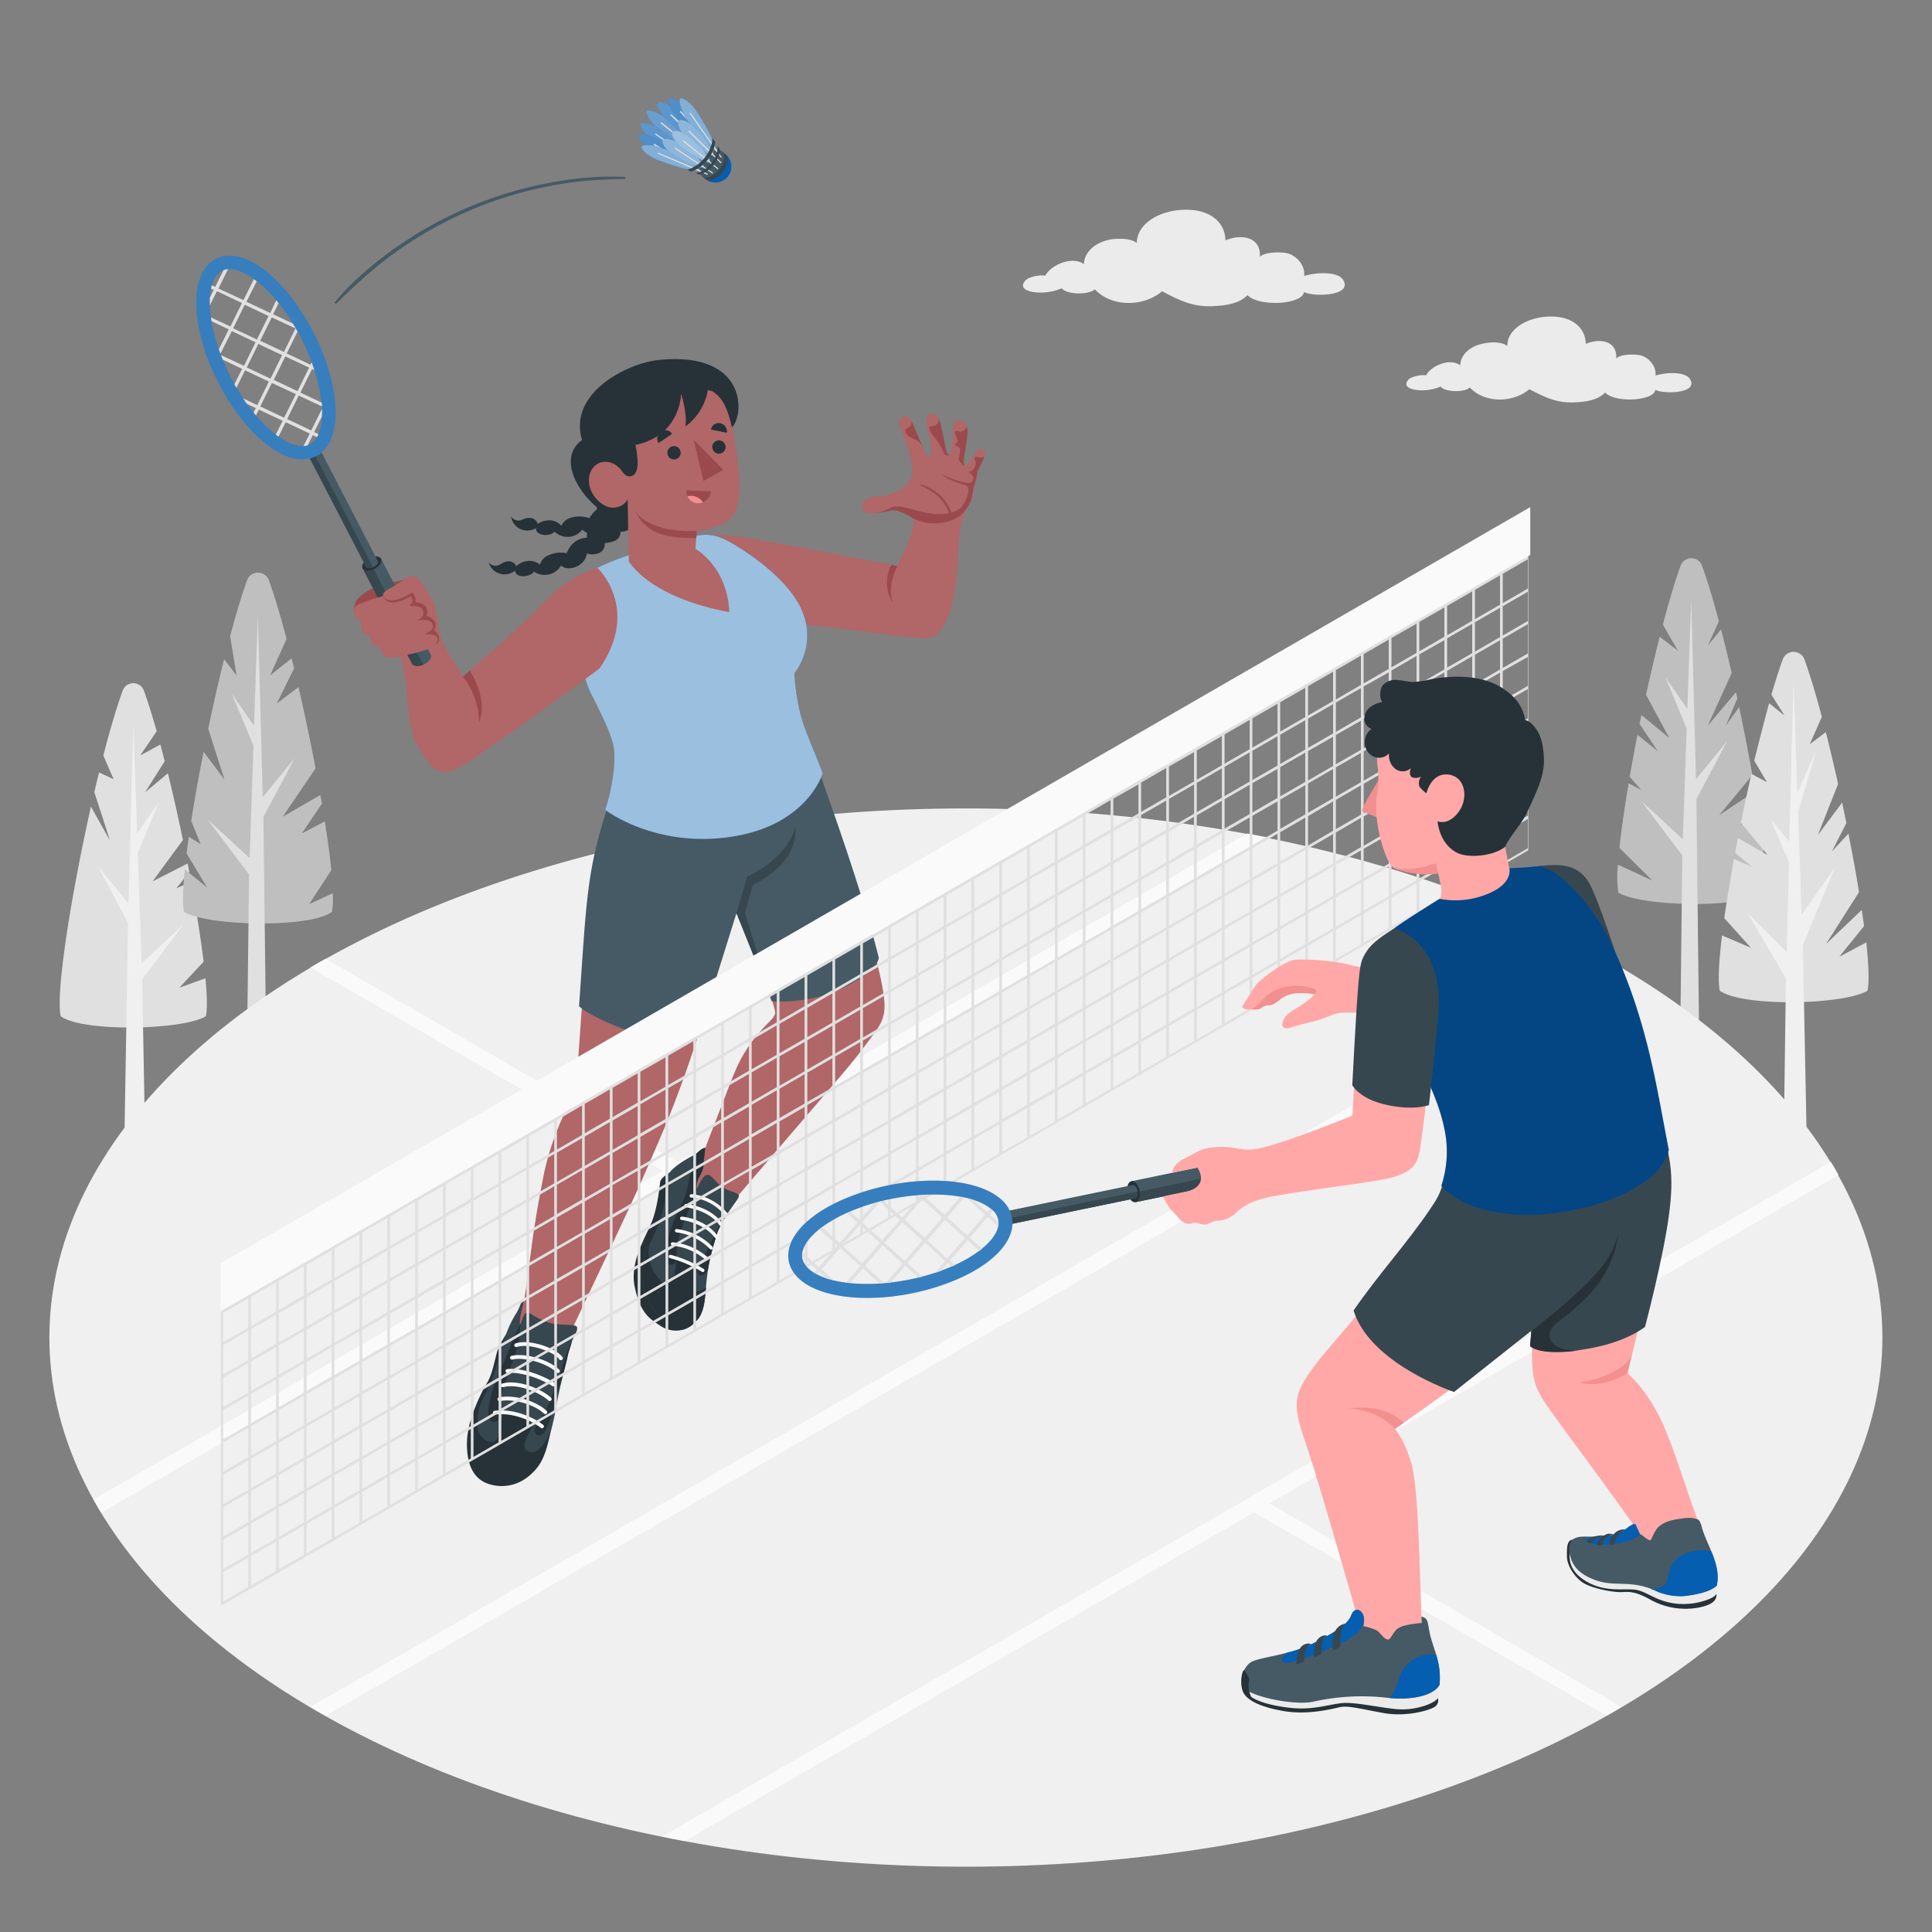 <svg xmlns="http://www.w3.org/2000/svg" viewBox="0 0 500 500"><rect x="0" y="0" width="500" height="500" fill="#808080" stroke="none"/><g id="freepik--Trees--inject-152"><g id="freepik--Pine--inject-152"><path d="M456.53,231c-5.7,4.21-31.81,3.62-37.69,0a28.79,28.79,0,0,1-.12-7.21l8.91,4.09-8.52-8.44c.51-4.74,1.34-10.49,2.4-16.72l3.26,1.74-3-3.42c.61-3.51,1.29-7.17,2-10.86l5.3,4.26-4.74-7.09c.16-.77.31-1.54.47-2.3l7.25,6L426,179.81c1.14-5.17,2.33-10.26,3.53-15l4.73,3.6c-.11-.2-2-3.42-3.9-6.77,1.56-5.93,3.13-11.19,4.59-15.24a2.94,2.94,0,0,1,5.52,0c1.4,3.86,2.89,8.8,4.37,14.38h0l-2.88,6.34,3.44-4.22c.93,3.58,1.86,7.37,2.75,11.26l-6.19,13.65,7.32-8.66c.11.53.24,1.07.34,1.61l-3,7.05,3.47-4.8c1.26,6,2.42,11.93,3.41,17.59L444.9,211l9.3-6.2c.21,1.3.42,2.58.61,3.83l-4.36,4.82,4.88-1.4C456.62,221.09,457.17,228.18,456.53,231Z" style="fill:#e0e0e0"></path><path d="M456.53,231c-5.7,4.21-31.81,3.62-37.69,0a28.79,28.79,0,0,1-.12-7.21l8.91,4.09-8.52-8.44c.51-4.74,1.34-10.49,2.4-16.72l3.26,1.74-3-3.42c.61-3.51,1.29-7.17,2-10.86l5.3,4.26-4.74-7.09c.16-.77.31-1.54.47-2.3l7.25,6L426,179.81c1.14-5.17,2.33-10.26,3.53-15l4.73,3.6c-.11-.2-2-3.42-3.9-6.77,1.56-5.93,3.13-11.19,4.59-15.24a2.94,2.94,0,0,1,5.52,0c1.4,3.86,2.89,8.8,4.37,14.38h0l-2.88,6.34,3.44-4.22c.93,3.58,1.86,7.37,2.75,11.26l-6.19,13.65,7.32-8.66c.11.53.24,1.07.34,1.61l-3,7.05,3.47-4.8c1.26,6,2.42,11.93,3.41,17.59L444.9,211l9.3-6.2c.21,1.3.42,2.58.61,3.83l-4.36,4.82,4.88-1.4C456.62,221.09,457.17,228.18,456.53,231Z" style="opacity:0.15"></path><path d="M439.07,206.74l7.95-15-8.09,9.91-1.25-46.44-1,28.26-5.66-8.18,5.49,13.29-1,28.62-10.78-9.95,10.64,14.11-.9,81.5c0,1.67,5.65,1.67,5.65,0l-1.09-96.15Z" style="fill:#e0e0e0"></path></g><g id="freepik--pine--inject-152"><path d="M483.3,256.39c-6,3.68-32.44,4.26-38.21,0-.53-2.31-.26-7.5.57-14.3l7.49,3.2-6.91-7.68c.67-4.66,1.52-9.87,2.51-15.3l4.59,2-4.29-3.64q.36-1.89.72-3.81l7.67,4.42-6.89-8.35c.86-4.23,1.77-8.48,2.72-12.64l4,2.13L454,196.86c1-4.05,2.86-11.3,3.85-14.86l4,3.19-3.41-5.39c1-3.47,2-6.57,2.94-9.19a3,3,0,0,1,5.59,0c1.44,4,3,9.12,4.52,14.91h0l-3.13,7.1,4.16-3.15c1.08,4.27,2.15,8.8,3.18,13.42h0l-5.24,13.22,6.28-8.41q.56,2.66,1.1,5.3l-3.74,7.34,4.28-4.6c1,5.24,2,10.37,2.73,15.15h0l-8.55,13.43,9.26-8.84c.22,1.44.41,2.84.6,4.18L476,247.61l7-3.72C483.61,249.81,483.79,254.29,483.3,256.39Z" style="fill:#e0e0e0"></path><path d="M474.93,224.42l-8.67,12.28-.92-26.49L470,194.36l-4.85,10.82-1-28.39-1.1,41-4.87-5.82L463,223.13l-.62,23.25-10.07-10,9.89,16.82-.67,49.7c0,1.83,6.2,1.83,6.2,0l-1.15-58.28Z" style="fill:#f0f0f0"></path></g><g id="freepik--pine--inject-152"><path d="M15.72,263c5.67,4.18,31.69,3.6,37.55,0,.41-1.77.34-5.23-.1-9.82l-6.75,2.44,6.28-6.75c-.72-5.9-1.85-13-3.24-20.57l-3.82,1.59L49,225.69c-.14-.74-.29-1.48-.43-2.22l-9.08,4.62,7.85-10.7c-1.22-5.87-2.53-11.76-3.89-17.27l-5.9,4.93L42.62,197c-.37-1.48-.75-2.92-1.12-4.31l-5.22,2.83,4.27-6.27c-1.13-4-2.25-7.59-3.31-10.52a2.92,2.92,0,0,0-5.49,0c-1.59,4.4-3.31,10.23-5,16.79,1.48,3.45,2.66,6.14,2.66,6.14l-3.77-1.74Q25,202.4,24.41,205c1.78,5.46,4,12.32,4,12.46l-4.87-8.71C18.43,231.52,14.35,257,15.72,263Z" style="fill:#e0e0e0"></path><path d="M33.11,238.85l-7.92-14.91,8.06,9.87,1.24-46.28,1,28.17,5.64-8.15-5.47,13.23,1,28.52,10.74-9.91-10.6,14.06.9,49.44c0,1.66-5.64,1.66-5.64,0l1.09-64Z" style="fill:#f0f0f0"></path></g><g id="freepik--pine--inject-152"><path d="M47.64,236c6,3.67,32.47,4.26,38.25,0a20.34,20.34,0,0,0,.24-4.82L80,234l5.74-8.81c-.37-3.65-.94-7.94-1.67-12.61l-6,3.14L83.29,208q-.18-1.11-.39-2.25l-9.74,5.64,8.5-12.55c-1.31-6.92-2.83-14.13-4.42-21l-5.64,4.24,4.5-9.09c-.22-.88-.43-1.74-.64-2.59l-5.57,4.43,4.26-9.49c-1.55-5.91-3.12-11.15-4.58-15.2a3,3,0,0,0-5.61,0c-1.4,3.88-2.89,8.86-4.4,14.48l1.68,10.21L58,170.62c-1.42,5.7-2.82,11.82-4.1,18l4.22,13.18-5.43-7.21c-1.24,6.21-2.33,12.31-3.2,17.86l2.45,6-3.06-1.86c-.22,1.48-.42,2.91-.58,4.27l5.33,8.86L47.85,225C47.31,230.19,47.19,234.11,47.64,236Z" style="fill:#e0e0e0"></path><path d="M47.64,236c6,3.67,32.47,4.26,38.25,0a20.34,20.34,0,0,0,.24-4.82L80,234l5.74-8.81c-.37-3.65-.94-7.94-1.67-12.61l-6,3.14L83.29,208q-.18-1.11-.39-2.25l-9.74,5.64,8.5-12.55c-1.31-6.92-2.83-14.13-4.42-21l-5.64,4.24,4.5-9.09c-.22-.88-.43-1.74-.64-2.59l-5.57,4.43,4.26-9.49c-1.55-5.91-3.12-11.15-4.58-15.2a3,3,0,0,0-5.61,0c-1.4,3.88-2.89,8.86-4.4,14.48l1.68,10.21L58,170.62c-1.42,5.7-2.82,11.82-4.1,18l4.22,13.18-5.43-7.21c-1.24,6.21-2.33,12.31-3.2,17.86l2.45,6-3.06-1.86c-.22,1.48-.42,2.91-.58,4.27l5.33,8.86L47.85,225C47.31,230.19,47.19,234.11,47.64,236Z" style="opacity:0.15"></path><path d="M68.17,211.43l8.07-15.19L68,206.3l-1.26-47.12-1,28.67L60,179.55,65.6,193l-1,29.05L53.66,212l10.8,14.32-.92,76.59c0,1.69,5.74,1.69,5.74,0l-1.11-91.46Z" style="fill:#e0e0e0"></path></g></g><g id="freepik--Floor--inject-152"><g id="freepik--floor--inject-152"><ellipse cx="249.97" cy="346.16" rx="237.19" ry="136.94" style="fill:#f0f0f0"></ellipse><path d="M82.28,442.91l2,1.12L419.66,250.39c-.65-.38-1.28-.77-1.94-1.15l-2-1.12L80.34,441.76C81,442.14,81.62,442.53,82.28,442.91Z" style="fill:#fafafa"></path><path d="M473.83,300.67,171.35,475.3q2.94.6,5.89,1.14l147.32-85.05L415.73,444l2-1.12,1.94-1.15-91.18-52.64L475.8,304.06C475.17,302.93,474.51,301.8,473.83,300.67Z" style="fill:#fafafa"></path><path d="M175.44,300.76,84.27,248.12l-2,1.12-1.94,1.15L171.52,303,24.2,388.08c.63,1.14,1.29,2.27,2,3.4L328.64,216.85q-2.92-.6-5.88-1.14Z" style="fill:#fafafa"></path></g></g><g id="freepik--Clouds--inject-152"><path id="freepik--Cloud--inject-152" d="M294.21,62.89c0-4.71,5.17-8,11-8.53,6.89-.65,11.78,2.42,11.94,7.84,4.5-1.85,9.25-.66,8.9,4.29,1.17-1.35,5.55-1.31,7.13-.94a6.19,6.19,0,0,1,3.92,3.35,4.61,4.61,0,0,1,.41,2.53c2.62-.86,8.6-1.38,10.09,1,2.66,4.29-8,4.43-10.11,3.13-.45,3.34-11.86,3.88-14.63.81-2.16,2.17-5.26,2.65-8.6,2.85-5.65.34-9.11-1.58-13.52-3.83-4.79,4.06-13.08,4.14-17.39-.51-1.1,1-4.14,1.36-6.57.78-1.59-.38-2-1.06-2-1.06a13.43,13.43,0,0,1-2.93.88c-3.13.66-9,0-6.51-2.85.83-1,3.88-1.57,5.17-1.28,1.37-2.68,6.85-5.23,10-3,.13-3.25,3.1-5.8,7.29-6.44C289.24,61.75,292.61,61.56,294.21,62.89Z" style="fill:#ebebeb"></path><path id="freepik--cloud--inject-152" d="M390.08,89.55c0-4.17,4.57-7.07,9.75-7.56,6.1-.57,10.43,2.15,10.57,7,4-1.64,8.19-.59,7.88,3.8,1-1.2,4.92-1.16,6.31-.83a5.46,5.46,0,0,1,3.47,3,4,4,0,0,1,.37,2.24c2.32-.76,7.61-1.22,8.93.91,2.36,3.8-7.05,3.92-8.95,2.77-.4,2.95-10.5,3.44-13,.71-1.91,1.93-4.66,2.35-7.62,2.53-5,.3-8.07-1.4-12-3.39-4.24,3.6-11.58,3.66-15.4-.45-1,.92-3.66,1.2-5.81.69-1.41-.34-1.74-.94-1.74-.94a12.68,12.68,0,0,1-2.59.78c-2.78.58-7.94,0-5.77-2.53.74-.85,3.43-1.39,4.58-1.13,1.21-2.38,6.06-4.63,8.85-2.62.1-2.88,2.74-5.13,6.45-5.71C385.68,88.54,388.66,88.37,390.08,89.55Z" style="fill:#ebebeb"></path></g><g id="freepik--character-1--inject-152"><g id="freepik--Character--inject-152"><g id="freepik--Bottom--inject-152"><path d="M175,284.24c-2.11,5.53-3.41,8.66-9,21.44-3.8,8.68-19.68,41.73-20.1,43-.56,1.61-5.24,12.86-6.86,16.41-2.37,5.21-11.48,3-10.55-3.5.62-4.35,5.08-17.42,5.69-19.43,0,0,1-3.66,1.47-5.39,1.59-10.57,2-17.1,4.76-31.12a70,70,0,0,1,7.71-21.42c2.48-2.33,1.82-53.54,11.06-76.24,4.5-11.07,37.21,6.78,37.21,6.78s-2.78,9.43-10.74,37C183.31,259.77,179.55,272.28,175,284.24Z" style="fill:#b16668"></path><path d="M131,345.26a25.25,25.25,0,0,0-2.35,4.56c-.77,2.92-1.32,5.93-2.53,7.94-1,1.59-5,9-5.25,15s1.56,10.1,5.77,11.34a10.79,10.79,0,0,0,11.76-3.72,20.35,20.35,0,0,0,2.69-4.83Z" style="fill:#263238"></path><path d="M125.64,360.69c2.71-5,3.13-9.17,5.35-15.43a26.35,26.35,0,0,1,2.55-5.28h0a11.72,11.72,0,0,0,1-2c.42-1,.57-1.39,1.07-1.32-.08.79-.68,2.87-.88,3.81s-.29,2.58-.1,2.28c.37-.58.84-2.6,1.35-2.84,1.31-.64,1.57.89,6,2.36,3.09,1,7.16.12,7.37,1.3.17,1-.83,2.17-1.35,3.65-.21,1-.82,2.59-1,3.42-1,4.73-1.9,6.88-3,13.16-1.09,6.07-2.66,13.06-7.24,17.84s-12.19.71-13.48-3.41S122.65,366.15,125.64,360.69Z" style="fill:#37474f"></path><path d="M134.67,342.73c-.34,2.62.12,3.56-1.33,7.75s-4.83,12.72-4.22,15.29-2.13,2.78-2.57,1.27.06-5.45,1.69-9.38,3.5-8.22,4.29-10.34A39.36,39.36,0,0,1,134.67,342.73Z" style="fill:#263238"></path><path d="M145.12,355.09a53.56,53.56,0,0,1,3-8.34h0c-.06.15-.12.3-.17.45-.21,1-.82,2.59-1,3.42,0,.15-1,4.18-1.54,5.94-.4,1.34-1.19,3.95-1.6,5.54-1.05,4.13-2.17,8.15-3.43,9.09s-3.08-.62-1.29-2.57C140.66,367,143.76,359.32,145.12,355.09Z" style="fill:#263238"></path><path d="M122.64,378.36c-1-3.18-1-8.12,1.33-13.65-.21.83-1.1,4.8.4,6.77,1.68,2.21,3.84,2.16,4.52.46a38.44,38.44,0,0,0,1.23-6.14,10.07,10.07,0,0,1,8.13,2.71c-1.64,2.77-3.52,6-1.86,7,2.67,1.65,5.15-2.72,6.13-5.08-1,4.6-1.91,8.54-5.34,11.26C131.17,386.51,123.93,382.48,122.64,378.36Z" style="fill:#263238"></path><path d="M140.27,369.63a.48.48,0,0,1-.3-.11c-2.75-2.15-7.69-4-11.83-3.43a.5.5,0,0,1-.55-.42.49.49,0,0,1,.42-.55c4.42-.62,9.66,1.36,12.56,3.63a.49.49,0,0,1-.3.88Z" style="fill:#fafafa"></path><path d="M141.15,366a.49.49,0,0,1-.34-.14c-2.21-2.17-7.58-4-11.47-3.26a.49.49,0,0,1-.58-.39.49.49,0,0,1,.39-.57c4.3-.85,9.95,1.17,12.34,3.52a.48.48,0,0,1,0,.69A.49.49,0,0,1,141.15,366Z" style="fill:#fafafa"></path><path d="M142.29,362.59a.5.5,0,0,1-.34-.13c-2.26-2.09-8-4.49-11.72-3.46a.49.49,0,0,1-.6-.34.48.48,0,0,1,.34-.6c4.14-1.14,10.16,1.38,12.65,3.68a.49.49,0,0,1,0,.7A.47.47,0,0,1,142.29,362.59Z" style="fill:#fafafa"></path><path d="M143.24,358.81a.5.5,0,0,1-.26-.08c-3-1.9-8.08-3.74-11.6-3.41a.49.49,0,1,1-.1-1c3.77-.37,9,1.51,12.22,3.56a.49.49,0,0,1-.26.9Z" style="fill:#fafafa"></path><path d="M144.4,355.35a.46.46,0,0,1-.34-.15c-2.41-2.37-8.29-4.1-11.46-3.35a.5.5,0,0,1-.59-.37.5.5,0,0,1,.37-.59c3.49-.82,9.73,1,12.36,3.62a.48.48,0,0,1,0,.69A.49.49,0,0,1,144.4,355.35Z" style="fill:#fafafa"></path><path d="M145.14,352a.48.48,0,0,1-.4-.2c-1.47-2.09-8-4.25-11-3.2a.48.48,0,0,1-.62-.3.49.49,0,0,1,.3-.62c3.52-1.22,10.44,1.15,12.14,3.55a.49.49,0,0,1-.12.68A.51.51,0,0,1,145.14,352Z" style="fill:#fafafa"></path><path d="M208,194.77C214.12,209,223.9,236,226.8,248.26c3.29,13.9,2.84,14.72-1.93,21.05-5,6.62-6,7.59-10.56,12.95-8.2,9.54-19.55,22.75-25.86,30.21-2.43,2.88-7.41,2.68-8.88.18-1.26-2.15,1.12-10.81,1.12-10.81s4.05-10.47,7.72-20c2-5.33,3.26-8.18,6-12,3.57-4.95,6.4-6.33,6.2-7.94-.58-4.69-18-48.83-18-48.83Z" style="fill:#b16668"></path><path d="M173.6,303.31c-.86.49-2.49,1.54-2.71,2.42s-.46,5.69-2.06,10.11c-1.42,3.92-6,10.53-4.55,17.29s3.94,8.23,6.37,9.81a7.26,7.26,0,0,0,6.61,1.05s3.25-1.15,2.87-3.22S173.6,303.31,173.6,303.31Z" style="fill:#263238"></path><path d="M173.23,303.56c.7-1.18,3.39-3.05,5.59-4.21s2.56-2,3.69-2.27l-.29,2.66a5.9,5.9,0,0,0-.12,1.78,8.24,8.24,0,0,1-1.25,3.25,5.16,5.16,0,0,0-.53,3c.9-1.94,1.92-4.19,3.23-3.64.86.37,2,2.22,3.63,3.22s3.24,1.2,3.83,1.74-.17,1.27-1.45,3.14a35.52,35.52,0,0,0-3.87,6.67h0c-.63,2-1.23,4-1.72,6-1.88,7.62-.79,12.39-3,16s-9.16,2.57-12.28-2.77c-5.31-9.09-1.28-14.39.66-18.73a30.93,30.93,0,0,0,2.69-8.78C172.46,307.74,172.25,306.1,173.23,303.56Z" style="fill:#37474f"></path><path d="M179.35,302.76c.93-1.27.45-2.69,1.07-4.4.88-.85,1.6-1.35,2.09-1.28l-.29,2.66a5.9,5.9,0,0,0-.12,1.78,8.24,8.24,0,0,1-1.25,3.25,5.16,5.16,0,0,0-.53,3c-1.32,4.52-4,8.81-4.77,13.4-.78,4.37-.41,5.88-1.57,6.09s-2.26-.76-1.27-5.7,2.66-7.54,4.19-11.11S178,304.58,179.35,302.76Z" style="fill:#263238"></path><path d="M170,330.33c1.81,2.36,3.38,2.64,4.3.26a12.34,12.34,0,0,0,.51-5.32l6.11,2.81s-2.16,4.12-1.34,5.66c.51.95,2,.4,3.13-.61-.28,3.18-.44,5.66-1.7,7.75-2.26,3.76-9.16,2.57-12.28-2.77-4.45-7.61-2.34-12.56-.4-16.53C167.22,324,168.18,328,170,330.33Z" style="fill:#263238"></path><path d="M189.07,312a61.68,61.68,0,0,0-3.38,6.88c-.63,2-1.23,4-1.72,6-.32,1.3-.55,2.51-.73,3.66a3.65,3.65,0,0,1-1.23,1.38c-1.09.37-1.92,0-1.1-1.83s5.29-11.71,8.16-16.06Z" style="fill:#263238"></path><path d="M181.88,329.2a.44.44,0,0,1-.24-.07,31.44,31.44,0,0,0-8.24-3.53.43.43,0,0,1-.32-.52.42.42,0,0,1,.52-.32,31.66,31.66,0,0,1,8.51,3.64.43.43,0,0,1,.13.6A.42.42,0,0,1,181.88,329.2Z" style="fill:#fafafa"></path><path d="M182.87,326.15a.41.41,0,0,1-.29-.11,15.29,15.29,0,0,0-8.55-3.66.44.44,0,0,1-.41-.46.41.41,0,0,1,.46-.41,15.89,15.89,0,0,1,9.08,3.89.43.43,0,0,1,0,.61A.4.4,0,0,1,182.87,326.15Z" style="fill:#fafafa"></path><path d="M184.06,323.38a.43.43,0,0,1-.32-.14,14.65,14.65,0,0,0-8.72-4.3.44.44,0,0,1,.07-.87,15.36,15.36,0,0,1,9.29,4.58.44.44,0,0,1,0,.62A.46.46,0,0,1,184.06,323.38Z" style="fill:#fafafa"></path><path d="M185.32,320.44a.46.46,0,0,1-.35-.17c-3.11-4-8.53-4.53-8.58-4.54a.43.43,0,1,1,.07-.86c.24,0,5.85.53,9.2,4.87a.44.44,0,0,1-.34.7Z" style="fill:#fafafa"></path><path d="M186.57,317.29a.45.45,0,0,1-.36-.19c-2.87-4.05-8.67-4.63-8.72-4.64a.44.44,0,0,1-.4-.47.45.45,0,0,1,.47-.39c.26,0,6.25.61,9.36,5a.43.43,0,0,1-.1.61A.46.46,0,0,1,186.57,317.29Z" style="fill:#fafafa"></path><path d="M187.88,314.67a.42.42,0,0,1-.35-.18,12.49,12.49,0,0,0-8.62-4.57.45.45,0,0,1-.43-.45.44.44,0,0,1,.44-.42h0a13.5,13.5,0,0,1,9.31,4.94.42.42,0,0,1-.1.6A.38.38,0,0,1,187.88,314.67Z" style="fill:#fafafa"></path><path d="M159.14,203.28c-7.37,20.92-7.16,27.08-9.28,57.12,0,0,2.66,2.73,12.92,6.43a25.7,25.7,0,0,0,18.26,0l9.56-30.5,9.14,22.83s9.33.64,17-2.86c10.84-4.93,10.69-8.44,10.69-8.44-3.75-15-10.59-34.84-18.25-56h0S166.51,182.36,159.14,203.28Z" style="fill:#455a64"></path><path d="M190.6,236.33l2.78-9.49s10.31-4.28,12.48-13c0,2.55.5,9.19-11.05,15.25l-2,7.22,7,22.83Z" style="fill:#37474f"></path></g><g id="freepik--Top--inject-152"><path d="M250.68,130.77c-1.73,2.94-2.49,6.52-2.76,13.23-.3,7.34-1.38,15.3-4.57,19.2-2.11,2.59-3,2.39-16.07.73-11.87-1.51-23.38-2.84-23.38-2.84L179.7,139c2.19-.52,6.54-1.09,15.51.48,10.47,1.84,37,7,37,7s.91-1.93,1.92-4.11,3.08-6.53,1.93-8.55Z" style="fill:#b16668"></path><path d="M232.24,146.52c-1.51,3-2.26,6.37-1.2,9.37-1.79-2.29-2.06-7-.32-9.69Z" style="fill:#9a4a4d"></path><path d="M244.25,135.17a11.82,11.82,0,0,1-8.9-1.71c-1.8-1-3.44-1.65-4.74-1.38a19.88,19.88,0,0,1-5.62.72,1.85,1.85,0,0,1-1.11-3.32c1.33-1.19,3-1,4.86-1.22s7.09-2.22,7.3-5.75-1-6.35-1.92-8.92-2.14-4.64-.68-5.71,2.18.59,3.07,2.52,2.45,5.94,2.94,6.79,1.5,1.18,1.59,0a20.81,20.81,0,0,0-.75-5.14c-.52-2.35-1-4.66.66-5s2.13,1.52,2.57,3.22,1.12,5.26,1.33,6.19.89,2,1.29.21a29.81,29.81,0,0,0,.49-4.75c.11-1.48,0-3.24,1.58-3.23s2.18,1.57,2.13,3.33a44.56,44.56,0,0,1-.85,5.89c-.26,1.43-.18,3.8,1.1,2s1.69-2.7,2.33-3.41,2.22-.41,1.93,1.23-1.67,3.57-1.85,4.54a16.76,16.76,0,0,1-.79,3.26c-.42,1-.31,3.18-1.32,4.9S248.8,134.28,244.25,135.17Z" style="fill:#b16668"></path><path d="M234.94,112.69c-.89-.9-.85-1.6-.15-1.88s1.43-1,1-1.93c.25.45.49,1,.74,1.52.64,1.37,1.61,3.82,2.3,5.41h0C237.84,113.53,235.82,113.59,234.94,112.69Z" style="fill:#9a4a4d"></path><path d="M245.78,117.55h0c-.16.25-.93.86-1.56-.42a17.25,17.25,0,0,0-2.55-4.22,3.8,3.8,0,0,1-1.23-2.36c0-.37.44-.08,1.34-.34a1.67,1.67,0,0,0,1.1-2,12.79,12.79,0,0,1,.64,2c.43,1.71,1.12,5.26,1.33,6.19C245,117.15,245.42,117.92,245.78,117.55Z" style="fill:#9a4a4d"></path><path d="M248.45,116c-.18-.31-1.35-.65-1.26-1.06s.65-.31.72-.62a17.84,17.84,0,0,0-.71-2.1c-.16-.7.14-.87,1-.55s2-.75,2-1.34a5.16,5.16,0,0,1,.19,1.65,44.56,44.56,0,0,1-.85,5.89c-.18,1-.2,2.38.22,2.61h0c-.77-.06-1.84-1.35-1.63-2.07A6.07,6.07,0,0,0,248.45,116Z" style="fill:#9a4a4d"></path><path d="M226.73,132.79c2.59-.44,3.72-1.83,5.74-1.72s5.2,1.37,8.65,1.87,6.56-.51,7.56-1.58,3.15-5.3,1.09-5.83-5-1.61-6.1-2.86C246,124,249.54,125,250.6,125a1.3,1.3,0,0,0,1.24-1.64c-.23-.58-1.08-.93-1-1.2s.71-.24,1-.58.92-1.5.6-2.15-.27-1.4.27-1.22,1.52.42,2-.11c-.4,1.57-1.61,3.29-1.78,4.2a16.76,16.76,0,0,1-.79,3.26c-.42,1-.31,3.18-1.32,4.9s-2.09,3.87-6.64,4.76a11.82,11.82,0,0,1-8.9-1.71c-1.8-1-3.44-1.65-4.74-1.38A33.7,33.7,0,0,1,226.73,132.79Z" style="fill:#9a4a4d"></path><path d="M238,125.34a3,3,0,0,1,1,.25c.36.13.73.26,1.08.42a12.24,12.24,0,0,1,2.09,1.24,11.48,11.48,0,0,1,3.21,3.55,9.9,9.9,0,0,1,1,2.61c.08.33-.51.43-.59.09a10.26,10.26,0,0,0-3.15-5.15,13.18,13.18,0,0,0-2.23-1.61c-.38-.22-.77-.44-1.17-.65a6.7,6.7,0,0,1-1.28-.65S237.94,125.35,238,125.34Z" style="fill:#9a4a4d"></path><g id="freepik--Chest--inject-152"><path d="M156.6,209.57c1.58-4.28,3.08-12.95,2.1-16.88-1.07-4.3-4.56-10.75-5.9-13.53-2.38-4.93-5-18.55-5.08-23.52s2.94-8.45,20.47-13.71c11.81-3.55,14.8-4.88,20.47-1.77,4.94,2.7,15.88,10.09,19.05,18.25a15.9,15.9,0,0,1-2.14,15.81,58.41,58.41,0,0,0,1.61,10.67c1,3.84,2.38,6.65,5.75,15.19,0,0-4.15,14.47-25.85,16.76C168.47,218.81,156.6,209.57,156.6,209.57Z" style="fill:#055EAF"></path><path d="M156.6,209.57c1.58-4.28,3.08-12.95,2.1-16.88-1.07-4.3-4.56-10.75-5.9-13.53-2.38-4.93-5-18.55-5.08-23.52s2.94-8.45,20.47-13.71c11.81-3.55,14.8-4.88,20.47-1.77,4.94,2.7,15.88,10.09,19.05,18.25a15.9,15.9,0,0,1-2.14,15.81,58.41,58.41,0,0,0,1.61,10.67c1,3.84,2.38,6.65,5.75,15.19,0,0-4.15,14.47-25.85,16.76C168.47,218.81,156.6,209.57,156.6,209.57Z" style="fill:#fff;opacity:0.6"></path></g><g id="freepik--Head--inject-152"><path d="M156.5,128.5c-2.38.88-2.24,3.36-1.72,5.79a2.6,2.6,0,0,0-2.25,1.55,5.82,5.82,0,0,0-.6,3.27c-2.49.39-3,.93-4,1.89a8.76,8.76,0,0,0-1.29,2.18,7.73,7.73,0,0,0-4.82.57,3.79,3.79,0,0,0-2.08,2.38,4.18,4.18,0,0,0-3.37-.93,4.93,4.93,0,0,0-2.74,1.33,2.22,2.22,0,0,0-1.92-1.27c-1.66.05-2.1,1-3.07,1.1a2.25,2.25,0,0,1-2.16-.8,4.26,4.26,0,0,0,6.81,2.12c.2,2.12,4.06,1.66,4.89.23a4.87,4.87,0,0,0,7-1.54c2.42,1.92,6.63-.46,6.63-3.12,2.16.63,4.82-.09,4.71-2.68,1.65-.25,4.12-.5,4.06-3a3.44,3.44,0,0,0,3.25-1.63c.72-1.16.1-2.65-.15-4C163.32,129.74,158.92,126,156.5,128.5Z" style="fill:#263238"></path><path d="M164.34,120.94c-2.48.53-2.69,3-2.53,5.49a2.6,2.6,0,0,0-2.44,1.21,5.91,5.91,0,0,0-1.06,3.16c-2.51,0-3.13.49-4.19,1.31a8.79,8.79,0,0,0-1.59,2,7.76,7.76,0,0,0-4.85-.11,3.73,3.73,0,0,0-2.39,2.06,4.19,4.19,0,0,0-3.21-1.4,4.9,4.9,0,0,0-2.9.94,2.21,2.21,0,0,0-1.73-1.54c-1.64-.18-2.2.65-3.19.65a2.23,2.23,0,0,1-2-1.09,4.25,4.25,0,0,0,6.44,3.06c-.1,2.13,3.79,2.22,4.81.92a4.86,4.86,0,0,0,7.19-.53c2.14,2.24,6.64.48,7-2.15,2.05.93,4.78.59,5-2,1.67,0,4.15.09,4.45-2.38a3.41,3.41,0,0,0,3.44-1.15c.88-1.05.48-2.61.41-4C170.91,123.13,167.09,118.77,164.34,120.94Z" style="fill:#263238"></path><path d="M169.07,140.53c-2-1.12-6.69-4.66-11.45-7.11-6.61-3.41-14.16-14.29-7-19.55-3.64-12.15,11.65-19.91,20-20.73,23.5-2.31,22,15.24,18.52,17.69Z" style="fill:#263238"></path><path d="M184.34,101.24c3.18,2.1,4.76,5.11,6.57,17.93,1.42,10.14-.26,14.13-3.23,16.09a18,18,0,0,1-7.37,2.13l-.32,4.67s8.24,4.52,8.75,16.35c-20.85-3.85-26-13.14-26-13.14l-.31-16.13c-.48,1.49-3.64,3.6-6.91,1.06-3.68-2.85-3.87-7.38-1.72-9.5s5.52-1.27,7.29,1.4c1.23,1.79,3.32,1.64,3.82-1,.44-2.36-.56-6.83-1.7-11.7C168.64,104.88,176.71,99.06,184.34,101.24Z" style="fill:#b16668"></path><polygon points="179.52 113.81 182.05 124.47 187.2 121.62 179.52 113.81" style="fill:#9a4a4d"></polygon><path d="M182.22,94.45c2.5,4.11.88,11.76-4.84,15.91.55-3.21-1.1-8.48-1.1-8.48s-.06,12.65-14.91,13.67L157.28,104C162.26,97.74,173.33,91.64,182.22,94.45Z" style="fill:#263238"></path><path d="M180.31,137.39c-8,.48-14.45-2.16-16-5.34a11.5,11.5,0,0,0,4.36,5.12c4,2.42,11.55,2.05,11.55,2.05Z" style="fill:#9a4a4d"></path><path d="M184,127.16l-6.32-.25a3,3,0,0,0,2.9,3.28A3.33,3.33,0,0,0,184,127.16Z" style="fill:#9a4a4d"></path><path d="M181.91,130a3.24,3.24,0,0,1-1.35.24,3,3,0,0,1-2.65-1.8A3.65,3.65,0,0,1,181.91,130Z" style="fill:#f28f8f"></path><path d="M172.8,117.71a1.72,1.72,0,1,0,1.11-2.16A1.72,1.72,0,0,0,172.8,117.71Z" style="fill:#263238"></path><path d="M184.42,116.21a1.72,1.72,0,1,0,1.11-2.16A1.72,1.72,0,0,0,184.42,116.21Z" style="fill:#263238"></path><path d="M188.09,112l-4.09-.83a2,2,0,0,1,2.39-1.65A2.18,2.18,0,0,1,188.09,112Z" style="fill:#263238"></path><path d="M170.42,114.67l3.5-2.37a2,2,0,0,0-2.88-.61A2.2,2.2,0,0,0,170.42,114.67Z" style="fill:#263238"></path></g><path d="M104.36,150.11c-2.06.63-4.77.45-8.15,2.25s-4.47,3.12-4.68,5.37c-.09.93,2.86.31,6.55-.66S104.36,150.11,104.36,150.11Z" style="fill:#9a4a4d"></path><path d="M154.61,146.94c-9.78,3.47-10.16,5.92-19.35,14.41-10.2,9.43-19.74,17.41-19.74,17.41l5.21,18.86s23.88-16.55,34.42-24.63C165.87,157.48,154.61,146.94,154.61,146.94Z" style="fill:#b16668"></path><path d="M102.86,167.64c3.49,8.58,1.65,18.83,5,24.91,4.08,7.29,6.18,9.25,12.82,5.07l1-18.31c-1.57-5.74-6.22-8.93-8.11-16.26C112.57,159.15,102.86,167.64,102.86,167.64Z" style="fill:#b16668"></path><path d="M119.84,175.08A20.33,20.33,0,0,1,124,186.82s2.63-5-2.4-13.25Z" style="fill:#9a4a4d"></path><path d="M111.41,169.33a1.18,1.18,0,0,1-.1,1.32,4.19,4.19,0,0,1-3.38,1.73,1.46,1.46,0,0,1-1.29-.59h0L93.81,147l4.81-2.4Z" style="fill:#455a64"></path><path d="M109.56,172a3.73,3.73,0,0,1-1.63.34,1.46,1.46,0,0,1-1.29-.59h0L93.81,147,96,145.94Z" style="fill:#37474f"></path><path d="M98.43,145.93a4.19,4.19,0,0,1-3.38,1.73c-1.22-.06-1.69-.92-1-1.93A4.18,4.18,0,0,1,97.39,144C98.61,144.05,99.08,144.92,98.43,145.93Z" style="fill:#263238"></path><path d="M97.72,145.09a.77.77,0,0,1-.06.84A2.64,2.64,0,0,1,95.52,147c-.4,0-.71-.14-.82-.37h0L79.24,116.81l3.05-1.52Z" style="fill:#455a64"></path><path d="M96.55,146.8a2.28,2.28,0,0,1-1,.22c-.4,0-.71-.14-.82-.37h0L79.24,116.81l1.37-.69Z" style="fill:#37474f"></path><path d="M82.17,116.12A2.64,2.64,0,0,1,80,117.21c-.78,0-1.07-.58-.66-1.22a2.68,2.68,0,0,1,2.14-1.1C82.29,114.93,82.58,115.48,82.17,116.12Z" style="fill:#263238"></path><path d="M82.78,117.45a7.39,7.39,0,0,1-3.6,1.38C74,119.42,67.35,115,61.5,107.11c-8.83-12-13-27.72-9.43-35.83a7.76,7.76,0,0,1,6.39-5.06C63.68,65.64,70.29,70,76.14,78c8.83,12,13,27.71,9.43,35.83A8.82,8.82,0,0,1,82.78,117.45Zm-25.84-47a5.39,5.39,0,0,0-1.68,2.26c-3,6.84,1.16,21.66,9.05,32.36,4.94,6.71,10.63,10.76,14.48,10.33a4.39,4.39,0,0,0,3.59-3c3-6.84-1.16-21.66-9-32.36C68.39,73.31,62.7,69.26,58.85,69.69A3.81,3.81,0,0,0,56.94,70.42Z" style="fill:#055EAF"></path><path d="M82.78,117.45a7.39,7.39,0,0,1-3.6,1.38C74,119.42,67.35,115,61.5,107.11c-8.83-12-13-27.72-9.43-35.83a7.76,7.76,0,0,1,6.39-5.06C63.68,65.64,70.29,70,76.14,78c8.83,12,13,27.71,9.43,35.83A8.82,8.82,0,0,1,82.78,117.45Zm-25.84-47a5.39,5.39,0,0,0-1.68,2.26c-3,6.84,1.16,21.66,9.05,32.36,4.94,6.71,10.63,10.76,14.48,10.33a4.39,4.39,0,0,0,3.59-3c3-6.84-1.16-21.66-9-32.36C68.39,73.31,62.7,69.26,58.85,69.69A3.81,3.81,0,0,0,56.94,70.42Z" style="fill:#fff;opacity:0.2"></path><path d="M83.33,105.81l-2.79,5.59-6.23-2.94,3-6.09,6,2.81c0-.33,0-.66-.1-1l-5.46-2.58,3-6.09.59.28c-.21-.67-.44-1.35-.69-2l-.3.6-6.15-2.91L77,85.82c-.39-.7-.8-1.41-1.22-2.09l-5.1-2.41,1.42-2.85-.61-.74L69.93,81l-6.15-2.9,2.65-5.32-.71-.53L63,77.67l-6.47-3,2.47-5h-.14a4.22,4.22,0,0,0-1,.24l-2.16,4.33-.89-.41c-.08.27-.14.56-.21.86l.71.33-1,2c0,.64,0,1.31,0,2l1.83-3.66,6.48,3.06-3,6.08-5-2.35c0,.34.1.69.17,1l4.42,2.09L56.64,90.4c.13.37.27.75.41,1.12L60,85.69l6.14,2.9-3,6.09L57.2,91.91c.14.39.29.78.46,1.17l5,2.38-2,4,.52.89,2.24-4.51,6.16,2.91-3,6.09-3.65-1.72c.33.49.66,1,1,1.42l2.27,1.07-.57,1.15.61.74L67,106l6.15,2.9-1.78,3.57c.24.19.48.36.71.52l1.86-3.72,6.22,2.93-1.61,3.23.25,0a4.36,4.36,0,0,0,.83-.18l1.32-2.64,1.09.52a5.56,5.56,0,0,0,.35-.69.36.36,0,0,0,0-.09l-1.1-.52,2-4C83.36,107.12,83.36,106.48,83.33,105.81ZM80,95.14l-3,6.08-6.15-2.9,3-6.08Zm-9.66-13L76.48,85l-3,6.09-6.15-2.91Zm-10,2.82,3-6.09,6.15,2.91-3,6.09Zm3.52,10.14,3-6.09,6.15,2.9L70,98Zm9.66,13-6.16-2.91,3-6.08L76.57,102Z" style="fill:#e0e0e0"></path><path d="M112.21,161.66a2.24,2.24,0,0,0-.56-.92,5.73,5.73,0,0,0-1.58-.9.32.32,0,0,1-.12-.08.36.36,0,0,1,0-.15,3.88,3.88,0,0,0-.15-2,2,2,0,0,0-1-.79c-.39-.17-.8-.27-1.19-.43a.68.68,0,0,1-.37-.29.69.69,0,0,1,0-.35c0-.35,0-.7.07-1.05v-.26a.48.48,0,0,0,0-.29,2.91,2.91,0,0,0-1.48-1.35c-1.06-.43-1.92,0-2.93.33-1.47.47-3,.9-4.44,1.3A57.25,57.25,0,0,0,93,156.3c-.67.33-1.26.66-1.44,1.43a2.2,2.2,0,0,0,.73,2.18c.44.36,1.06.59,1.2,1.13a2.08,2.08,0,0,1,0,.66,3.18,3.18,0,0,0,.2,1.56,1.82,1.82,0,0,0,1.15,1,1.85,1.85,0,0,1,.57.15c.41.26.33.87.43,1.34a2.31,2.31,0,0,0,1.7,1.49,2.3,2.3,0,0,1,.8.35c.43.36.42,1,.67,1.53a2.11,2.11,0,0,0,1.51,1c1.55.29,3.4-.32,4.91-.66a49.72,49.72,0,0,0,5.9-1.64,4.65,4.65,0,0,0,1.58-.92,4.4,4.4,0,0,0,.38-.37,2.32,2.32,0,0,0,.3-.4,1,1,0,0,0-.17-.93,6.3,6.3,0,0,0-.82-.73,1.3,1.3,0,0,1-.53-.93,3.14,3.14,0,0,1,.17-.67A2.18,2.18,0,0,0,112.21,161.66Z" style="fill:#b16668"></path><path d="M113.57,163.05c-.44-3.43-.51-5.83-1.89-8.14s-2.7-4.79-4.22-5.6-2.35.47-5.15,2.15c-2.14,1.3-4.51,2.14-2.32,3.48s6.18-.77,6.18-.77C108,158.81,110.22,162.31,113.57,163.05Z" style="fill:#b16668"></path><path d="M99.14,154.19c1.3,3.77,7.2.12,7.24.09s.35.94.35,1a1.66,1.66,0,0,1-.39,1.13,1.59,1.59,0,0,0-.28.36s0,0,0,.07.08.06.13.06a10.85,10.85,0,0,1,1.71,0,2,2,0,0,1,1.54,1,1.63,1.63,0,0,1,0,1.35,2,2,0,0,1-.93,1c-.16.08-.35.25-.24.39a4.16,4.16,0,0,1,1.95-.16,2.59,2.59,0,0,1,1.31.54,1.47,1.47,0,0,1,.52,1.28,1.75,1.75,0,0,1-.71,1c-.34.26-.73.44-1.09.68-.08.05-.16.14-.11.21s.09,0,.14,0h.89a4.28,4.28,0,0,1,1,.1c1.2.35,1.55,1.64.48,2.67a2,2,0,0,0,1-1.29,2.37,2.37,0,0,0-.25-1.32,2.11,2.11,0,0,0-.84-1,.3.3,0,0,1-.15-.12c-.09-.13,0-.3.09-.43a1.93,1.93,0,0,0,.22-1.37,2.37,2.37,0,0,0-.75-1.2,3.67,3.67,0,0,0-1.33-.79l-.11,0c-.1-.08-.08-.23-.06-.35a3.35,3.35,0,0,0,.07-1.22,2.06,2.06,0,0,0-.5-1.11,3.34,3.34,0,0,0-2-.82.65.65,0,0,1-.5-.26.89.89,0,0,1,0-.46,2.13,2.13,0,0,0-.32-1.17c-.05-.1-.38-.8-.57-.68,0,0-.67.41-2.24,1.19S100,156,99.14,154.19Z" style="fill:#9a4a4d"></path></g></g></g><g id="freepik--Ball--inject-152"><g id="freepik--Shuttlecock--inject-152"><g id="freepik--shuttlecock--inject-152"><path d="M182.53,46.33a4.14,4.14,0,0,0,5.21-6.44Z" style="fill:#055EAF"></path><path d="M186.85,39.17a2.08,2.08,0,0,0-2.08-.12,6.47,6.47,0,0,0-3.68,4.56,2.07,2.07,0,0,0,.55,2l.89.72a2.07,2.07,0,0,0,2.07.12,6.47,6.47,0,0,0,3.69-4.55,2.08,2.08,0,0,0-.55-2Z" style="fill:#37474f"></path><path d="M187.4,41.18a2.05,2.05,0,0,0-.55-2,2.08,2.08,0,0,0-2.08-.12,6.47,6.47,0,0,0-3.68,4.56,2.07,2.07,0,0,0,.55,2,2,2,0,0,0,2.08.12A6.48,6.48,0,0,0,187.4,41.18Z" style="fill:#455a64"></path><path d="M167.39,28.76c-.39.47.54,2.64,3.15,4.76s8.59,5.93,9.17,5.21-4.39-5.77-7-7.88S167.77,28.28,167.39,28.76Z" style="fill:#055EAF"></path><path d="M167.39,28.76c-.39.47.54,2.64,3.15,4.76s8.59,5.93,9.17,5.21-4.39-5.77-7-7.88S167.77,28.28,167.39,28.76Z" style="fill:#fff;opacity:0.4"></path><path d="M182.39,41.05a.17.17,0,0,1-.1,0l-11.24-9.09a.16.16,0,1,1,.2-.26l11.24,9.09a.16.16,0,0,1,0,.23A.16.16,0,0,1,182.39,41.05Z" style="fill:#e0e0e0"></path><path d="M170.19,26.48c-.39.48.42,2.76,2.85,5.05s8,6.48,8.6,5.75-4-6.13-6.44-8.42S170.57,26,170.19,26.48Z" style="fill:#055EAF"></path><path d="M170.19,26.48c-.39.48.42,2.76,2.85,5.05s8,6.48,8.6,5.75-4-6.13-6.44-8.42S170.57,26,170.19,26.48Z" style="fill:#fff;opacity:0.35"></path><path d="M184.12,39.79a.15.15,0,0,1-.11,0L173.57,29.9a.17.17,0,0,1,0-.23.16.16,0,0,1,.23,0l10.45,9.85a.17.17,0,0,1,0,.23A.17.17,0,0,1,184.12,39.79Z" style="fill:#e0e0e0"></path><path d="M173,25.46c-.39.48.27,2.81,2.46,5.19s7.25,6.74,7.84,6-3.5-6.32-5.68-8.69S173.4,25,173,25.46Z" style="fill:#055EAF"></path><path d="M173,25.46c-.39.48.27,2.81,2.46,5.19s7.25,6.74,7.84,6-3.5-6.32-5.68-8.69S173.4,25,173,25.46Z" style="fill:#fff;opacity:0.3"></path><path d="M185.56,39.26a.17.17,0,0,1-.12,0L176,29a.16.16,0,1,1,.24-.22L185.68,39a.17.17,0,0,1,0,.23A.15.15,0,0,1,185.56,39.26Z" style="fill:#e0e0e0"></path><path d="M165.75,32c.38-.47,2.78-.16,5.53,1.74s8,6.48,7.42,7.2-6.83-2.63-9.58-4.53S165.36,32.45,165.75,32Z" style="fill:#055EAF"></path><path d="M165.75,32c.38-.47,2.78-.16,5.53,1.74s8,6.48,7.42,7.2-6.83-2.63-9.58-4.53S165.36,32.45,165.75,32Z" style="fill:#fff;opacity:0.35"></path><path d="M181.52,43a.17.17,0,0,1-.1,0l-11.81-8.16a.16.16,0,0,1,0-.22.14.14,0,0,1,.22,0l11.82,8.15a.16.16,0,0,1,0,.22A.16.16,0,0,1,181.52,43Z" style="fill:#e0e0e0"></path><path d="M165.34,35c.39-.47,2.81-.32,5.59,1.32S179,42,178.45,42.68s-6.9-2.09-9.68-3.74S165,35.43,165.34,35Z" style="fill:#055EAF"></path><path d="M165.34,35c.39-.47,2.81-.32,5.59,1.32S179,42,178.45,42.68s-6.9-2.09-9.68-3.74S165,35.43,165.34,35Z" style="fill:#fff;opacity:0.3"></path><path d="M181.3,44.53a.11.11,0,0,1-.08,0l-12-7a.16.16,0,0,1-.06-.22.17.17,0,0,1,.23-.06l11.95,7a.18.18,0,0,1,.06.23A.17.17,0,0,1,181.3,44.53Z" style="fill:#e0e0e0"></path><path d="M176,25.6c.38-.47,2.22.29,4.07,2.92s5.55,9.21,5,9.93-5.29-4.64-7.13-7.26S175.63,26.08,176,25.6Z" style="fill:#055EAF"></path><path d="M176,25.6c.38-.47,2.22.29,4.07,2.92s5.55,9.21,5,9.93-5.29-4.64-7.13-7.26S175.63,26.08,176,25.6Z" style="fill:#fff;opacity:0.5"></path><path d="M186.6,40.8a.14.14,0,0,1-.11-.06l-7.93-11.28a.13.13,0,0,1,0-.2.14.14,0,0,1,.2,0l7.93,11.28a.14.14,0,0,1,0,.2Z" style="fill:#e0e0e0"></path><path d="M166.11,37.86c-.39.47.75,2.11,3.7,3.37S180,44.73,180.56,44s-5.64-4.2-8.59-5.45S166.49,37.38,166.11,37.86Z" style="fill:#055EAF"></path><path d="M166.11,37.86c-.39.47.75,2.11,3.7,3.37S180,44.73,180.56,44s-5.64-4.2-8.59-5.45S166.49,37.38,166.11,37.86Z" style="fill:#fff;opacity:0.5"></path><path d="M183,45.21H183L170.3,39.8a.15.15,0,0,1,.11-.27l12.69,5.4a.15.15,0,0,1,.07.19A.14.14,0,0,1,183,45.21Z" style="fill:#e0e0e0"></path><path d="M171.53,36.25c-.39.47.3,2.25,2.54,3.72s7.43,4,8,3.23-3.61-4.42-5.86-5.9S171.91,35.77,171.53,36.25Z" style="fill:#055EAF"></path><path d="M171.53,36.25c-.39.47.3,2.25,2.54,3.72s7.43,4,8,3.23-3.61-4.42-5.86-5.9S171.91,35.77,171.53,36.25Z" style="fill:#fff;opacity:0.55"></path><path d="M184.38,44.86l-.08,0-9.63-6.35a.14.14,0,0,1,0-.2.14.14,0,0,1,.2,0l9.63,6.34a.16.16,0,0,1,0,.2A.13.13,0,0,1,184.38,44.86Z" style="fill:#e0e0e0"></path><path d="M175.58,31.24c.38-.48,2.26-.17,4.17,1.71s5.42,6.44,4.84,7.16-5.08-2.6-7-4.49S175.19,31.71,175.58,31.24Z" style="fill:#055EAF"></path><path d="M175.58,31.24c.38-.48,2.26-.17,4.17,1.71s5.42,6.44,4.84,7.16-5.08-2.6-7-4.49S175.19,31.71,175.58,31.24Z" style="fill:#fff;opacity:0.55"></path><path d="M186.55,42.18a.15.15,0,0,1-.11,0l-8.22-8.09a.15.15,0,1,1,.21-.21l8.22,8.1a.15.15,0,0,1,0,.2A.14.14,0,0,1,186.55,42.18Z" style="fill:#e0e0e0"></path><path d="M174,34.06c-.39.48.19,2.37,2.25,4s6.85,4.53,7.44,3.81-3.23-4.82-5.28-6.48S174.33,33.59,174,34.06Z" style="fill:#055EAF"></path><path d="M174,34.06c-.39.48.19,2.37,2.25,4s6.85,4.53,7.44,3.81-3.23-4.82-5.28-6.48S174.33,33.59,174,34.06Z" style="fill:#fff;opacity:0.6"></path><path d="M185.74,43.75a.12.12,0,0,1-.09,0l-8.84-7.14a.15.15,0,1,1,.19-.23l8.83,7.15a.14.14,0,0,1,0,.2A.14.14,0,0,1,185.74,43.75Z" style="fill:#e0e0e0"></path><path d="M185.65,37.75l.59.7a3.55,3.55,0,0,1,0,1,7.74,7.74,0,0,1-4.41,5.45,3.6,3.6,0,0,1-1,.25l-.82-.44a3.65,3.65,0,0,0,1.26-.25A7.77,7.77,0,0,0,185.66,39,3.89,3.89,0,0,0,185.65,37.75Z" style="fill:#37474f"></path><path d="M184.34,35.77l.74.88a5,5,0,0,1-.07.75,9.61,9.61,0,0,1-5.48,6.78,5.56,5.56,0,0,1-.73.23l-1-.54a4.66,4.66,0,0,0,1-.28,9.63,9.63,0,0,0,5.48-6.78A4.71,4.71,0,0,0,184.34,35.77Z" style="fill:#37474f"></path></g><path d="M161.59,45.78a79.79,79.79,0,0,0-16.26,1,100.66,100.66,0,0,0-16.06,3.85,102,102,0,0,0-29.11,15.09c-2.44,1.82-4.81,3.75-7.07,5.81a59.57,59.57,0,0,0-6.43,6.67c-.14.17.21.53.37.37a158.09,158.09,0,0,1,12.26-11A101.26,101.26,0,0,1,143,48c3-.54,6-1,8.94-1.23,3.26-.3,6.52-.39,9.79-.47C162.11,46.3,161.89,45.79,161.59,45.78Z" style="fill:#455a64"></path></g></g><g id="freepik--Net--inject-152"><g id="freepik--net--inject-152"><path d="M57.4,415.41a.28.28,0,0,1-.15,0l0,0a.2.2,0,0,1-.08-.08l0,0,0-.06v0l0-.12V339.33L158,281h0l.09-.09,7.13-4.1,115.12-66.47h0l.07-.05,7.1-4.1h0l.08,0,7.1-4.1h0l.08-.05,7.09-4.1h0l.09-.06,7.09-4.09h0l.09-.06,7.08-4.09h0l.1-.06,7.08-4.09h0l.1-.06,7.07-4.09h0l.11-.07,7.07-4.08h0l.11-.06,7.06-4.08h0l.11-.07,7.06-4.08h0l.11-.07,7.05-4.07h0l.13-.08,7-4.06h0l.13-.08,7-4.07h0l.13-.08,7-4.06a.48.48,0,0,1,.11-.08l7.08-4.08.12-.07,7.07-4.08.13-.08.39-.22v76.33L57.57,415.36a.58.58,0,0,1-.17.05Zm.34-8.54v7.59l6.51-3.76v-7.58Zm7.2-4.16v7.59l6.5-3.75V399Zm7.2-4.15v7.58l6.5-3.75V394.8Zm-14.4-.08v7.59l6.51-3.76v-7.59Zm21.6-4.08V402l6.5-3.76v-7.58Zm-14.4-.08v7.59l6.5-3.76v-7.58Zm21.6-4.08v7.59l6.5-3.75v-7.59Zm-14.4-.08v7.59l6.5-3.75v-7.59Zm-14.4-.07v7.58l6.51-3.75v-7.59Zm36-4v7.58l6.5-3.75v-7.59ZM79.34,386v7.59l6.5-3.76v-7.59Zm-14.4-.08v7.59l6.5-3.76v-7.58Zm36-4v7.59l6.5-3.76v-7.58Zm-14.4-.08v7.59l6.5-3.76V378.1Zm-14.4-.08v7.59l6.5-3.76V378Zm-14.4-.08v7.59l6.51-3.75v-7.59Zm50.4-3.92v7.59l6.5-3.75V374Zm-14.4-.08v7.59l6.5-3.75v-7.59Zm-14.4-.07v7.58l6.5-3.75v-7.59Zm-14.4-.08v7.58l6.5-3.75v-7.59Zm50.4-3.92v7.58l6.5-3.75v-7.59Zm-14.4-.08v7.59l6.5-3.76v-7.59Zm-14.4-.08v7.59l6.5-3.76V369.7Zm-14.4-.08V381l6.5-3.76v-7.58Zm-14.4-.08v7.59l6.51-3.75v-7.59Zm64.8-3.84v7.59l6.5-3.76v-7.58Zm-14.4-.08V377l6.5-3.76v-7.58Zm-14.4-.08v7.59l6.5-3.75v-7.59Zm-14.4-.08v7.59l6.5-3.75v-7.59Zm-14.4-.07v7.58l6.5-3.75v-7.59Zm64.8-3.85v7.59l6.5-3.75v-7.59Zm-14.4-.08v7.59l6.5-3.75v-7.59Zm-14.4-.07v7.58l6.5-3.75v-7.59Zm-14.4-.08v7.58L93,368.9v-7.59ZM72.14,365v7.59l6.5-3.76v-7.59Zm-14.4-.08v7.59l6.51-3.76v-7.58Zm79.19-3.76v7.58l6.51-3.75v-7.59Zm-14.39-.08v7.59l6.5-3.76v-7.59Zm-14.4-.08v7.59l6.5-3.76v-7.59Zm-14.4-.08v7.59l6.5-3.76v-7.58Zm-14.4-.08v7.59l6.5-3.76v-7.58Zm-14.4-.08v7.59l6.5-3.75V357ZM144.13,357v7.59l6.51-3.76v-7.58Zm-14.39-.08v7.59l6.5-3.76v-7.58Zm-14.4-.08v7.59l6.5-3.76v-7.58Zm-14.4-.08v7.59l6.5-3.75V353Zm-14.4-.07v7.58l6.5-3.75v-7.59Zm-14.4-.08v7.58l6.5-3.75v-7.59Zm-14.4-.08v7.58l6.51-3.75v-7.59Zm93.59-3.69v7.59l6.5-3.75v-7.59Zm-14.4-.08v7.59l6.51-3.75V349Zm-14.39-.07v7.58l6.5-3.75v-7.59Zm-14.4-.08v7.58l6.5-3.75v-7.59Zm-14.4-.08v7.59l6.5-3.76v-7.58Zm-14.4-.08V360l6.5-3.76v-7.58Zm-14.4-.08V360l6.5-3.76v-7.58Zm93.59-3.68v7.58l6.5-3.75v-7.59Zm-14.4-.08v7.59l6.51-3.76v-7.59Zm-14.39-.08v7.59l6.5-3.76v-7.58Zm-14.4-.08V356l6.5-3.76v-7.58Zm-14.4-.08V356l6.5-3.76v-7.58Zm-14.4-.08v7.59l6.5-3.75v-7.59Zm-14.4-.07v7.58l6.5-3.75v-7.59Zm-14.4-.08v7.58L64.25,352v-7.59Zm108-3.61v7.59l6.5-3.76v-7.58Zm-14.4-.08V352l6.5-3.76v-7.58Zm-14.4-.08V352l6.51-3.76v-7.58Zm-14.39-.08v7.59l6.5-3.75v-7.59Zm-14.4-.07v7.58l6.5-3.75v-7.59Zm-14.4-.08v7.58l6.5-3.75v-7.59Zm-14.4-.08v7.59l6.5-3.76v-7.59ZM64.94,344v7.59l6.5-3.76v-7.58Zm108-3.61V348l6.5-3.75v-7.59Zm-14.4-.07v7.58l6.5-3.75v-7.59Zm-14.4-.08v7.58l6.51-3.75v-7.59Zm-14.39-.08v7.58l6.5-3.75v-7.59Zm-14.4-.08v7.59l6.5-3.76V336.3Zm-14.4-.08v7.59l6.5-3.76v-7.58Zm-14.4-.08v7.59l6.5-3.76v-7.58Zm-14.4-.08v7.59l6.5-3.75v-7.59Zm-14.4-.08v7.59l6.51-3.75V336Zm122.39-3.52v7.58l6.5-3.75v-7.59Zm-14.4-.08v7.59l6.5-3.76v-7.59Zm-14.4-.08v7.59l6.5-3.76V332.3Zm-14.4-.08v7.59l6.51-3.76v-7.58Zm-14.39-.08v7.59l6.5-3.75v-7.59Zm-14.4-.08v7.59l6.5-3.75v-7.59Zm-14.4-.07v7.58l6.5-3.75V332Zm-14.4-.08v7.58l6.5-3.75V331.9Zm-14.4-.08v7.59l6.5-3.76v-7.59Zm122.39-3.53v7.59l6.5-3.76V328.3Zm-14.4-.08v7.59l6.5-3.76v-7.58Zm-14.4-.08v7.59l6.5-3.75v-7.59Zm-14.4-.07v7.58l6.51-3.75v-7.59Zm-14.39-.08v7.58l6.5-3.75V328Zm-14.4-.08v7.58l6.5-3.75V327.9Zm-14.4-.08v7.59l6.5-3.76v-7.59Zm-14.4-.08v7.59l6.5-3.76v-7.58Zm-14.4-.08V339l6.5-3.76v-7.58Zm122.39-3.53v7.59l6.5-3.75v-7.59Zm-14.4-.07v7.58l6.5-3.75v-7.59Zm-14.4-.08v7.58l6.5-3.75V324Zm-14.4-.08v7.58l6.5-3.75V323.9Zm-14.4-.08v7.59l6.51-3.76v-7.59Zm-14.39-.08v7.59l6.5-3.76v-7.58Zm-14.4-.08V335l6.5-3.76v-7.58Zm-14.4-.08v7.59l6.5-3.75v-7.59Zm-14.4-.08v7.59l6.5-3.75v-7.59Zm122.39-3.52v7.58l6.5-3.75V320Zm-14.4-.08v7.59l6.5-3.76V319.9Zm-14.4-.08v7.59l6.5-3.76v-7.59Zm-14.4-.08v7.59l6.5-3.76v-7.58Zm-14.4-.08V331l6.51-3.75v-7.59Zm-14.39-.08v7.59l6.5-3.75v-7.59Zm-14.4-.07v7.58l6.5-3.75v-7.59Zm-14.4-.08v7.58l6.5-3.75v-7.59Zm-14.4-.08v7.59l6.5-3.76v-7.59Zm122.39-3.53v7.59l6.5-3.76v-7.58Zm-14.4-.08v7.59l6.5-3.76v-7.58Zm-14.4-.08V327l6.5-3.75v-7.59Zm-14.4-.07v7.58l6.5-3.75v-7.59Zm-14.4-.08v7.58l6.5-3.75v-7.59Zm-14.4-.08v7.58l6.51-3.75v-7.59Zm-14.39-.08v7.59l6.5-3.76v-7.59Zm-14.4-.08v7.59l6.5-3.76v-7.58ZM93.74,319v7.59l6.5-3.76V315.2Zm122.39-3.53V323l6.5-3.75v-7.59Zm-14.4-.07v7.58l6.5-3.75v-7.59Zm-14.4-.08v7.58l6.5-3.75v-7.59Zm-14.4-.08v7.58l6.5-3.75v-7.59Zm-14.4-.08v7.59l6.5-3.76v-7.58Zm-14.4-.08v7.59l6.51-3.76v-7.58ZM129.74,315v7.59l6.5-3.76V311.2Zm-14.4-.08v7.59l6.5-3.75v-7.59Zm-14.4-.08v7.59l6.5-3.75V311Zm122.38-3.52v7.58l6.51-3.75v-7.59Zm-14.39-.08v7.59l6.5-3.76v-7.59Zm-14.4-.08v7.59l6.5-3.76v-7.59Zm-14.4-.08v7.59l6.5-3.76v-7.58Zm-14.4-.08v7.59l6.5-3.76V307.2Zm-14.4-.08v7.59l6.5-3.75v-7.59Zm-14.4-.07v7.58l6.51-3.75V307Zm-14.39-.08v7.58l6.5-3.75V307Zm-14.4-.08v7.59l6.5-3.76v-7.59Zm122.38-3.53v7.59l6.51-3.76v-7.58ZM216.13,307v7.59l6.5-3.76v-7.58Zm-14.4-.08v7.59l6.5-3.75V303.2Zm-14.4-.08v7.59l6.5-3.75v-7.59Zm-14.4-.07v7.58l6.5-3.75V303Zm-14.4-.08v7.59l6.5-3.76V303Zm-14.4-.08v7.59l6.51-3.76v-7.59Zm-14.39-.08v7.59l6.5-3.76v-7.58Zm-14.4-.08v7.59l6.5-3.76v-7.58ZM237.72,303v7.59l6.5-3.75V299.2Zm-14.4-.07v7.58l6.51-3.75v-7.59Zm-14.39-.08v7.58l6.5-3.75V299Zm-14.4-.08v7.59l6.5-3.76V299Zm-14.4-.08v7.59l6.5-3.76v-7.58Zm-14.4-.08v7.59l6.5-3.76v-7.58Zm-14.4-.08v7.59l6.5-3.75v-7.59Zm-14.4-.08V310l6.51-3.75v-7.59Zm-14.39-.08v7.59l6.5-3.75v-7.59Zm122.38-3.52v7.58l6.5-3.75V295Zm-14.4-.08v7.59l6.51-3.76V295Zm-14.39-.08v7.59l6.5-3.76v-7.58Zm-14.4-.08v7.59l6.5-3.76v-7.58Zm-14.4-.08v7.59l6.5-3.75v-7.59Zm-14.4-.08V306l6.5-3.75v-7.59Zm-14.4-.07v7.58l6.5-3.75v-7.59Zm-14.4-.08v7.58l6.51-3.75v-7.59Zm-14.39-.08v7.59l6.5-3.76v-7.59Zm122.38-3.53v7.59l6.5-3.76v-7.58Zm-14.4-.08v7.59l6.5-3.75v-7.59Zm-14.4-.08v7.59l6.51-3.75v-7.59Zm-14.39-.08V302l6.5-3.75v-7.59Zm-14.4-.07v7.58l6.5-3.75v-7.59Zm-14.4-.08v7.58l6.5-3.75v-7.59Zm-14.4-.08v7.59l6.5-3.76v-7.59Zm-14.4-.08v7.59l6.5-3.76v-7.58Zm-14.4-.08v7.59l6.51-3.76v-7.58Zm122.39-3.53v7.59l6.5-3.75v-7.59Zm-14.4-.07V298l6.5-3.75v-7.59Zm-14.4-.08v7.58l6.51-3.75v-7.59Zm-14.39-.08v7.59l6.5-3.76v-7.59Zm-14.4-.08v7.59l6.5-3.76v-7.58Zm-14.4-.08v7.59l6.5-3.76v-7.58Zm-14.4-.08v7.59l6.5-3.76v-7.58Zm-14.4-.08v7.59l6.5-3.75v-7.59Zm-14.4-.08v7.59l6.51-3.75V286.1Zm122.39-3.52v7.58l6.5-3.75v-7.59Zm-14.4-.08v7.59l6.5-3.76v-7.59Zm-14.4-.08v7.59l6.5-3.76v-7.58Zm-14.4-.08v7.59l6.51-3.76v-7.58ZM208.93,286v7.59l6.5-3.75v-7.59Zm-14.4-.08v7.59l6.5-3.75v-7.59Zm-14.4-.07v7.58l6.5-3.75V282.1Zm-14.4-.08v7.58l6.5-3.75V282Zm-14.4-.08v7.59l6.5-3.76v-7.59Zm122.39-3.53v7.59l6.5-3.76v-7.58Zm-14.4-.08v7.59l6.5-3.75v-7.59Zm-14.4-.08v7.59l6.5-3.75v-7.59Zm-14.4-.07v7.58l6.51-3.75v-7.59Zm-14.39-.08v7.58l6.5-3.75V278.1Zm-14.4-.08v7.58l6.5-3.75V278Zm-14.4-.08v7.59l6.5-3.76v-7.59Zm-14.4-.08v7.59l6.5-3.76v-7.58Zm-14.4-.08v7.59l6.5-3.76v-7.58ZM280.92,278v7.58l6.5-3.75v-7.59Zm-14.4-.08v7.58l6.5-3.75v-7.59Zm-14.4-.08v7.58l6.5-3.75V274.1Zm-14.4-.08v7.59l6.5-3.76V274Zm-14.4-.08v7.59l6.51-3.76V274Zm-14.39-.08v7.59l6.5-3.76v-7.58Zm-14.4-.08v7.59l6.5-3.76v-7.58Zm-14.4-.08v7.59l6.5-3.75v-7.59Zm-14.4-.07V285l6.5-3.75v-7.59Zm122.39-3.53v7.58l6.5-3.75V270.1Zm-14.4-.08v7.59l6.5-3.76V270Zm-14.4-.08v7.59l6.5-3.76V270Zm-14.4-.08v7.59l6.5-3.76v-7.58Zm-14.4-.08v7.59l6.51-3.75v-7.59Zm-14.39-.08v7.59l6.5-3.75v-7.59Zm-14.4-.07V281l6.5-3.75v-7.59Zm-14.4-.08v7.58l6.5-3.75v-7.59Zm-14.4-.08v7.59l6.5-3.76v-7.59Zm122.39-3.53v7.59l6.5-3.76V266Zm-14.4-.08v7.59l6.5-3.75v-7.59Zm-14.4-.08v7.59l6.5-3.75v-7.59Zm-14.4-.07v7.58l6.5-3.75v-7.59Zm-14.4-.08V277l6.5-3.75v-7.59Zm-14.4-.08v7.59l6.51-3.76v-7.59Zm-14.39-.08v7.59l6.5-3.76v-7.58Zm-14.4-.08v7.59L201,273V265.4Zm-14.4-.08v7.59l6.5-3.76v-7.58Zm122.39-3.53v7.59l6.5-3.75v-7.59Zm-14.4-.07v7.58l6.5-3.75v-7.59Zm-14.4-.08V273l6.5-3.75v-7.59Zm-14.4-.08v7.59l6.5-3.76v-7.59Zm-14.4-.08v7.59l6.5-3.76v-7.58Zm-14.4-.08v7.59L237,269V261.4Zm-14.39-.08v7.59l6.5-3.76v-7.58Zm-14.4-.08v7.59l6.5-3.75v-7.59Zm-14.4-.08v7.59l6.5-3.75v-7.59Zm122.39-3.52V269l6.5-3.76v-7.59Zm-14.4-.08v7.59l6.5-3.76v-7.59Zm-14.4-.08v7.59l6.5-3.76v-7.58Zm-14.4-.08v7.59L273,265V257.4Zm-14.4-.08v7.59l6.5-3.75v-7.59Zm-14.4-.08v7.59l6.5-3.75v-7.59Zm-14.4-.07v7.58l6.51-3.75v-7.59Zm-14.39-.08v7.58l6.5-3.75v-7.59Zm-14.4-.08v7.59l6.5-3.76V257Zm122.38-3.53v7.59l6.51-3.76v-7.58Zm-14.39-.08v7.59L309,261V253.4Zm-14.4-.08v7.59l6.5-3.75v-7.59Zm-14.4-.07v7.58l6.5-3.75v-7.59Zm-14.4-.08v7.58l6.5-3.75v-7.59Zm-14.4-.08v7.59l6.5-3.76v-7.59Zm-14.4-.08v7.59l6.51-3.76V253Zm-14.39-.08v7.59l6.5-3.76v-7.58Zm-14.4-.08v7.59l6.5-3.76v-7.58Zm122.38-3.53v7.59l6.51-3.75v-7.59ZM309.72,253v7.58l6.5-3.75v-7.59Zm-14.4-.08v7.58l6.5-3.75v-7.59Zm-14.4-.08v7.59l6.5-3.76v-7.59Zm-14.4-.08v7.59l6.5-3.76V249Zm-14.4-.08v7.59l6.5-3.76v-7.58Zm-14.4-.08v7.59l6.5-3.75v-7.59Zm-14.4-.08v7.59l6.51-3.75v-7.59Zm-14.39-.08V260l6.5-3.75v-7.59Zm122.38-3.52v7.58l6.5-3.75v-7.59Zm-14.4-.08v7.59l6.51-3.76v-7.59Zm-14.39-.08v7.59l6.5-3.76V245Zm-14.4-.08v7.59l6.5-3.76v-7.58Zm-14.4-.08v7.59l6.5-3.75v-7.59Zm-14.4-.08v7.59l6.5-3.75v-7.59Zm-14.4-.07V256l6.5-3.75v-7.59Zm-14.4-.08V256L237,252.2v-7.59Zm-14.39-.08v7.59l6.5-3.76v-7.59Zm122.38-3.53v7.59l6.5-3.76V241Zm-14.4-.08v7.59l6.51-3.75v-7.59Zm-14.39-.08v7.59l6.5-3.75v-7.59Zm-14.4-.08v7.59l6.5-3.75v-7.59Zm-14.4-.07V252l6.5-3.75v-7.59Zm-14.4-.08V252l6.5-3.76v-7.59Zm-14.4-.08v7.59l6.5-3.76v-7.58Zm-14.4-.08v7.59l6.5-3.76v-7.58Zm-14.4-.08v7.59l6.51-3.75v-7.59Zm122.39-3.53v7.59l6.5-3.75v-7.59Zm-14.4-.07v7.58l6.5-3.75v-7.59Zm-14.4-.08V248l6.51-3.75v-7.59Zm-14.39-.08V248l6.5-3.76v-7.59Zm-14.4-.08v7.59l6.5-3.76v-7.58Zm-14.4-.08v7.59l6.5-3.76v-7.58Zm-14.4-.08v7.59l6.5-3.75v-7.59Zm-14.4-.08v7.59l6.5-3.75V236.3Zm-14.4-.07v7.58l6.51-3.75v-7.59Zm122.39-3.53V244l6.5-3.75v-7.59Zm-14.4-.08V244l6.5-3.76v-7.59Zm-14.4-.08v7.59l6.51-3.76v-7.58Zm-14.39-.08v7.59l6.5-3.76v-7.58Zm-14.4-.08v7.59l6.5-3.75v-7.59Zm-14.4-.08v7.59l6.5-3.75V232.3Zm-14.4-.07v7.58l6.5-3.75v-7.59Zm-14.4-.08v7.58l6.5-3.75v-7.59Zm-14.4-.08v7.59l6.5-3.76v-7.59Zm122.39-3.53v7.59l6.5-3.76v-7.58Zm-14.4-.08v7.59l6.5-3.75v-7.59Zm-14.4-.08v7.59l6.5-3.75v-7.59Zm-14.4-.07v7.58l6.51-3.75V228.3ZM302.52,232v7.58l6.5-3.75v-7.59Zm-14.4-.08v7.59l6.5-3.76v-7.59Zm-14.4-.08v7.59l6.5-3.76v-7.58Zm-14.4-.08v7.59l6.5-3.76V228Zm-14.4-.08v7.59l6.5-3.75v-7.59Zm122.39-3.53v7.59l6.5-3.75v-7.59Zm-14.4-.07v7.58l6.5-3.75V224.3Zm-14.4-.08v7.58l6.5-3.75v-7.59Zm-14.4-.08v7.59l6.51-3.76v-7.59Zm-14.39-.08v7.59l6.5-3.76v-7.58Zm-14.4-.08v7.59l6.5-3.76V224Zm-14.4-.08v7.59l6.5-3.75v-7.59Zm-14.4-.08v7.59l6.5-3.75v-7.59Zm-14.4-.08v7.59l6.5-3.75v-7.59ZM374.51,224v7.59l6.5-3.76v-7.59Zm-14.4-.08v7.59l6.5-3.76v-7.59Zm-14.4-.08v7.59l6.5-3.76v-7.58Zm-14.4-.08v7.59l6.5-3.76V220Zm-14.4-.08v7.59l6.51-3.75v-7.59Zm-14.39-.08v7.59l6.5-3.75v-7.59Zm-14.4-.07v7.58l6.5-3.75v-7.59Zm-14.4-.08V231l6.5-3.75v-7.59Zm-14.4-.08v7.59l6.5-3.76v-7.59Zm122.39-3.53v7.59l6.5-3.76v-7.58Zm-14.4-.08v7.59l6.5-3.75V216Zm-14.4-.08v7.59l6.5-3.75v-7.59Zm-14.4-.07v7.58l6.5-3.75v-7.59Zm-14.4-.08v7.58l6.51-3.75v-7.59Zm-14.39-.08V227l6.5-3.76v-7.59Zm-14.4-.08v7.59l6.5-3.76V215.6Zm-14.4-.08v7.59l6.5-3.76v-7.58Zm-14.4-.08v7.59L273,223v-7.59Zm122.39-3.53v7.59l6.5-3.75v-7.59Zm-14.4-.07v7.58l6.5-3.75v-7.59Zm-14.4-.08v7.58l6.5-3.75v-7.59Zm-14.4-.08V223l6.5-3.76v-7.59Zm-14.4-.08v7.59l6.5-3.76V211.6Zm-14.4-.08v7.59l6.51-3.76v-7.58Zm-14.39-.08v7.59L309,219v-7.59Zm-14.4-.08v7.59l6.5-3.75v-7.59Zm-14.4-.07v7.58l6.5-3.75v-7.59Zm108-3.61V219l6.5-3.76v-7.59Zm-14.4-.08v7.59l6.5-3.76V207.6Zm-14.4-.08v7.59l6.5-3.76v-7.58Zm-14.4-.08v7.59L345,215v-7.59Zm-14.4-.08v7.59l6.51-3.75v-7.59ZM309.72,211v7.58l6.5-3.75v-7.59Zm-14.4-.08v7.58l6.5-3.75V207.2Zm-14.4-.08v7.59l6.5-3.76v-7.59Zm108-3.61v7.59l6.5-3.75v-7.59Zm-14.4-.08v7.59L381,211v-7.59Zm-14.4-.07v7.58l6.5-3.75v-7.59Zm-14.4-.08v7.58l6.5-3.75v-7.59Zm-14.4-.08v7.59l6.5-3.76V203.2Zm-14.4-.08v7.59l6.51-3.76v-7.58Zm-14.39-.08v7.59l6.5-3.76v-7.58Zm-14.4-.08v7.59l6.5-3.75V203ZM381.71,203v7.58l6.5-3.75v-7.59Zm-14.4-.08v7.59l6.5-3.76V199.2Zm-14.4-.08v7.59l6.5-3.76v-7.58Zm-14.4-.08v7.59l6.5-3.76v-7.58Zm-14.4-.08v7.59l6.51-3.75V199Zm-14.39-.08v7.59l6.5-3.75v-7.59Zm-14.4-.07v7.58l6.5-3.75v-7.59Zm93.59-3.69v7.59l6.5-3.76v-7.58Zm-14.4-.08v7.59l6.5-3.76v-7.58Zm-14.4-.08v7.59l6.5-3.75V195Zm-14.4-.08v7.59l6.5-3.75v-7.59Zm-14.4-.07v7.58l6.5-3.75v-7.59Zm-14.4-.08v7.58l6.51-3.75v-7.59Zm-14.39-.08V206l6.5-3.76v-7.59Zm79.19-3.76v7.58l6.5-3.75v-7.59Zm-14.4-.08v7.58l6.5-3.75v-7.59Zm-14.4-.08v7.59l6.5-3.76v-7.59Zm-14.4-.08V202l6.5-3.76v-7.58Zm-14.4-.08v7.59l6.51-3.76v-7.58Zm-14.39-.08v7.59l6.5-3.75V190.5Zm79.19-3.76v7.59l6.5-3.76v-7.59Zm-14.4-.08V198l6.5-3.76v-7.58Zm-14.4-.08v7.59l6.5-3.76v-7.58Zm-14.4-.08v7.59l6.5-3.75V186.5Zm-14.4-.08v7.59l6.5-3.75v-7.59Zm-14.4-.07v7.58l6.51-3.75v-7.59Zm64.8-3.85v7.59l6.5-3.75V182.5Zm-14.4-.08v7.59l6.5-3.75v-7.59Zm-14.4-.07v7.58l6.5-3.75v-7.59Zm-14.4-.08v7.58l6.5-3.75v-7.59Zm-14.4-.08v7.59l6.51-3.76v-7.59Zm64.8-3.84v7.58l6.5-3.75v-7.59Zm-14.4-.08v7.59l6.5-3.76v-7.59Zm-14.4-.08v7.59l6.5-3.76v-7.58Zm-14.4-.08v7.59l6.5-3.76v-7.58Zm-14.4-.08v7.59l6.5-3.75V178Zm50.4-3.92v7.59l6.5-3.76v-7.58Zm-14.4-.08v7.59l6.5-3.75V174Zm-14.4-.08v7.59l6.5-3.75V174Zm-14.4-.08v7.59l6.5-3.75v-7.59Zm50.4-3.92v7.59l6.5-3.75V170Zm-14.4-.07v7.58l6.5-3.75v-7.59Zm-14.4-.08v7.58l6.5-3.75v-7.59Zm-14.4-.08v7.59l6.5-3.76v-7.59Zm36-4v7.59l6.5-3.76v-7.58Zm-14.4-.08V177l6.5-3.76v-7.58Zm-14.4-.08v7.59l6.5-3.75v-7.59Zm36-4v7.59l6.5-3.75v-7.59Zm-14.4-.08v7.59l6.5-3.75v-7.59Zm-14.4-.07v7.58l6.5-3.75V161.4Zm21.6-4.08v7.59l6.5-3.76v-7.59Zm-14.4-.08v7.59l6.5-3.76v-7.59Zm21.6-4.08v7.59l6.5-3.76v-7.58Zm-14.4-.08v7.59l6.5-3.75v-7.59Zm7.2-4.15v7.58l6.5-3.75v-7.59Zm7.2-4.16v7.59l6.5-3.76v-7.59Z" style="fill:#e0e0e0"></path><polygon points="396.03 131.24 57.05 326.96 57.05 339.33 396.03 143.61 396.03 131.24" style="fill:#fafafa"></polygon></g></g><g id="freepik--character-2--inject-152"><g id="freepik--character--inject-152"><g id="freepik--bottom--inject-152"><path d="M412.74,305.49c2.24,10.89,3.18,17.28-5.19,27.61S361,369.8,361,369.8s2.41,2.61,4.26,8.9c2.25,7.67,2.13,36,3.06,49.3-1,5-10.45,7.47-14,1.17,0,0-12.12-43-15.91-54.17s-4.53-13.4,2.4-22.33,34.36-38.22,33.5-46.45Z" style="fill:#ffa8a7"></path><path d="M372.55,436a8,8,0,0,1-.46,3.43c-.64,1.29-5.35,3.07-9.62,2.92s-11.59-2-15.25-1.61-7.64,1.9-13.56,1.19-11.16-2.27-11.64-5.21,25.92-3.23,37-2.54S372.55,436,372.55,436Z" style="fill:#ebebeb"></path><path d="M367.84,418.39c2.13.38,1.47,1.94,2.52,5.63s2.66,6.88,2.19,12c-1.53,2.75-7.06,4.09-13.53,3.36a57.53,57.53,0,0,0-18.84.95c-5,1.26-17-1.38-18.16-3.59a5.24,5.24,0,0,1,1.56-6.46c1.95-1.42,9.91-1.81,16.22-4.95,5.57-2.77,9.08-5.06,9.85-7.18s2.38-1.92,3.15-.18a4.64,4.64,0,0,1,0,2.86,15.62,15.62,0,0,1,3.46,1.09c.95.59,1.78,2.12,2.77,2.38s1.36-2.14,3.08-3.07,5.85-1.21,5.85-1.21Z" style="fill:#455a64"></path><path d="M332.85,427.79h0a35.37,35.37,0,0,0,6.95-2.46c5.57-2.77,9.08-5.06,9.85-7.18s2.38-1.92,3.15-.18a4.28,4.28,0,0,1,0,2.58c-1.22,2.13-2.81,3.28-6,4.83s-11.33,4.9-13.67,4.95S331.91,429,332.85,427.79Z" style="fill:#055EAF"></path><path d="M321.82,438.1c1.07,2,4.38,3.69,10.43,4.73s12.3-.5,14.4-1,5.32.39,11.39,1.5,12.24-.8,13.39-1.68a1.94,1.94,0,0,0,.66-2.19c-.64,1.29-5.35,3.07-9.62,2.92s-11.59-2-15.25-1.61-7.64,1.9-13.56,1.19c-4-.48-7.71-1.36-9.83-2.79a6.63,6.63,0,0,1-.54-4.35c.11-.87-1-2.05-1.27-2.63C321.35,432.3,320.74,436.1,321.82,438.1Z" style="fill:#263238"></path><path d="M348.13,420.21a1.81,1.81,0,0,1-.47.41,10.63,10.63,0,0,0-.78,5.48,4.68,4.68,0,0,1-1.95,1,7.86,7.86,0,0,1,.62-5A3.56,3.56,0,0,1,348.13,420.21Z" style="fill:#37474f"></path><path d="M342.55,423.91a11.5,11.5,0,0,0-.53,4s-1.2,1-2,.85c.17-1.76.17-3.39.94-4.43s2.21-1.34,2.52-.89Z" style="fill:#37474f"></path><path d="M338.31,426a11.72,11.72,0,0,0-.81,3.93s-1.27.87-2.07.7c.28-1.74.4-3.36,1.24-4.35s2.31-1.16,2.58-.69Z" style="fill:#37474f"></path><path d="M359.55,439.43c1.32-1.29,2-3.5,2.55-5.22,1.19-3.63,5.16-6.82,9.59-5.93a19.69,19.69,0,0,1,.86,7.74C371.06,438.7,365.79,440,359.55,439.43Z" style="fill:#055EAF"></path><path d="M427.43,288.13c3.82,12.12,5.15,18.92,2.15,32.28-2,9.1-8.4,34.95-8.4,34.95s5.09,4.11,9.11,13.06c3.4,7.56,5.74,16.18,9,24.79,5.05,13.3,3.38,16.78,3.38,16.78s-4.21,3.06-8.73,3.36-4.42-2.39-5.35-5c-1.5-4.19-1-6.73-4.13-11.24-8.34-12.08-17.42-23.91-22.63-31.24-4.59-6.47-6.24-8.25-4.95-23.68,1.35-16,3-38.91,3-38.91Z" style="fill:#ffa8a7"></path><path d="M444.23,412.45c.09,1.65-.89,2.88-4.83,3.63a18.81,18.81,0,0,1-12-1.93c-3.21-1.83-5-2.31-7.45-2.13s-8.37-1-10.56-2.61-3.87-4.51-3.87-6.58-.11-4.23,1.54-4.38S444.23,412.45,444.23,412.45Z" style="fill:#263238"></path><path d="M444.29,410.41c.13,1.74.15,2.09-.69,2.75s-5,2.46-10.07,1.83-7.31-3.13-10.25-3.56-7.66.75-12.62-2.08-4.43-6.44-4.48-7.44Z" style="fill:#ebebeb"></path><path d="M439.49,393.29l-.19-.08c-1.77-.69-3.62-.3-5.45,0s-4,1-5.16,2.56a15.52,15.52,0,0,0-1.25,2.39c-.09.2-.23.42-.46.44a.66.66,0,0,1-.35-.11,6.76,6.76,0,0,1-1.11-.75,4.33,4.33,0,0,0-.78-.57c-.55-.27-1,0-1.52.12-2.12.61-4.77.43-7,.43-6.94,0-7.09-.23-8.57.34s-1.86,2.58-1.34,4.45,1.37,4.56,6.66,6.45,9.12-.34,16.15,3a16.16,16.16,0,0,0,6.58,1.07c3.06-.34,6.72-1,8.56-2.68,1-4.09-1.2-8.45-2.65-11.85-.4-.95-.76-1.91-1.09-2.89a6.15,6.15,0,0,0-.85-2.23A1,1,0,0,0,439.49,393.29Z" style="fill:#455a64"></path><path d="M430.9,410.05c1.14-1.39.49-3.3,2.26-5.77s6.72-3.83,9.78-2.69c1.13,2.78,2.08,5.87,1.35,8.82-1.84,1.63-5.5,2.34-8.56,2.68a16.16,16.16,0,0,1-6.58-1.07,18.79,18.79,0,0,0-1.94-.81v0S429.86,411.3,430.9,410.05Z" style="fill:#055EAF"></path><path d="M412.75,397.7c-1.15,0-2.77.72-2.5,1a8.43,8.43,0,0,0,5.3,1.07c5.39-.4,8.48-1.93,8.92-2.66,0,0-.59-1.31-1.13-2.47-.31-.68-1.37.12-2.91,1.27S414.93,397.93,412.75,397.7Z" style="fill:#055EAF"></path><path d="M419.82,396.29a4,4,0,0,0-1.91,3.31,2.33,2.33,0,0,1-1.3.24,3.3,3.3,0,0,1,.95-2.7,3.5,3.5,0,0,1,3-1.33A2.74,2.74,0,0,1,419.82,396.29Z" style="fill:#37474f"></path><path d="M416.79,397.33a3.2,3.2,0,0,0-2.24,2.52,1.63,1.63,0,0,1-1.31-.05,3.28,3.28,0,0,1,1.93-2.44,2.4,2.4,0,0,1,2.39-.22Z" style="fill:#37474f"></path><path d="M414.32,397.7a4.09,4.09,0,0,0-2.53,1.7,1.47,1.47,0,0,1-1.07-.41,4.2,4.2,0,0,1,2.79-1.53c1.36-.25,1.82.11,1.82.11Z" style="fill:#37474f"></path><path d="M428.6,286.92c3.83,12.27,4.79,16.87,3.26,28s-6.13,28.47-6.13,28.47-4.46,3.71-13.76,5.47c-8.56,1.62-14,1.1-16-.53l.33-3.93-20,15.84s-21.74-7.27-26-21.09c6.57-9.53,14-17.58,19.77-26.17,1.95-2.9,3.49-4.91,4.36-12.14Z" style="fill:#37474f"></path><path d="M418.88,319a28.31,28.31,0,0,1-8.35,16.83c-6,6.16-9.76,6.93-9.51,9.89s4.5,4.19,8.16,3.7c-7,1-11.44.44-13.18-1l.33-3.93C411.94,332.18,417.21,326.27,418.88,319Z" style="fill:#263238"></path><path d="M421.18,355.36s-6,4.23-12.56,2.39c3.29-.14,11.84-2.8,13.69-7Z" style="fill:#f28f8f"></path><path d="M361,369.8c-2.82-3.52-9.25-5.53-12.3-5.21,7.69-1.16,12.07,1.24,14.57,3.62Z" style="fill:#f28f8f"></path></g><g id="freepik--top--inject-152"><path d="M357.15,201.3s-5.06,8-4.54,8.57,4,1.7,4,1.7Z" style="fill:#f28f8f"></path><path d="M360.52,189.07c-3,1.49-4.66,4.08-4,9.31a25.37,25.37,0,0,1-.11,7.14c-1.26,6.61,2,17,3.93,18.82,1.33,1.22,9,2.51,12.58,1.45,4.48-1.32,14.17-5.87,18.72-13,5.35-8.35,6.46-19.48.3-23.85C383.27,182.83,363.75,187.49,360.52,189.07Z" style="fill:#ffa8a7"></path><path d="M390.39,223.74l-1.08-5.8-17.7,5.5.91,4c.51,2.25,1,4.57-.4,5.64-2.49,1.93-8.5,5.42-11.27,7.63,0,0,15.17-.56,24.83-3.44s7.16-11.23,7.16-11.23C392.35,226.13,390.87,226.51,390.39,223.74Z" style="fill:#ffa8a7"></path><path d="M360.72,224.59a21.62,21.62,0,0,0,11.49,1.47l-.6-2.62a27,27,0,0,1-6.32,1.4A13.87,13.87,0,0,1,360.72,224.59Z" style="fill:#f28f8f"></path><path d="M353.79,189.9a4.61,4.61,0,0,0-.6,2.46,4,4,0,0,0,2.3,3.45,3.48,3.48,0,0,0,4-.86,4.46,4.46,0,0,0,1.57,4,3.18,3.18,0,0,0,4.06-.13c-.26.8-.43,1.88.29,2.31a1.4,1.4,0,0,0,.6.18,3.18,3.18,0,0,0,1.77-.34,2.86,2.86,0,0,0-.44,2.59c.12.28,1.79,1.91,1.84,1.69,0,0,1.2-5.32,5.67-4.79s5.27,6.22,2.56,9.77-5.35,2.32-5.39,2.3c.14.91.64,5.84,5.05,8.16,2.7,1.42,9.27,1,12.45-1.53,1-2.43,4.17-5.79,5.49-8.54,4.41-9.22,5.18-11.88,4.17-17.88-.56-3.32-2.72-6-4.46-6.4-.53-3.09-2.08-5.73-5.79-8.18-5.82-3.84-13.63-3.24-18.3-2.43a26.67,26.67,0,0,1-4.83.76c-1.42,0-2.8-.43-4.21-.5a4.33,4.33,0,0,0-3.8,1.44,4.53,4.53,0,0,0-.11,4.27,7,7,0,0,0-3.11,1.34,3.85,3.85,0,0,0-1.5,3,2.7,2.7,0,0,0,1.89,2.57A5.26,5.26,0,0,0,353.79,189.9Z" style="fill:#263238"></path><path d="M326.23,261a7.42,7.42,0,0,1,1-.65,7.82,7.82,0,0,1,1.53-.2c1.23-.21,2.12-1.24,3.16-1.93a7.94,7.94,0,0,1,3.74-1.17,21,21,0,0,1,4,.19,7.33,7.33,0,0,0,1.87.06,2.33,2.33,0,0,0,1.61-.86,2.14,2.14,0,0,0,.09-2.21,3.34,3.34,0,0,0-1.75-1.47,8.11,8.11,0,0,0-2.28-.46,25.88,25.88,0,0,0-6.81.24,16.73,16.73,0,0,0-5.26,1.75,9.25,9.25,0,0,0-3.6,3.91,4,4,0,0,0-.66,2C322.9,261.51,325.38,261.44,326.23,261Z" style="fill:#f28f8f"></path><path d="M362.28,250.68a39.24,39.24,0,0,1-13.87-1.2,56.58,56.58,0,0,0-13.16-1.12c-2.77.27-8.45,4.73-9.67,5.95s-3,4.73-4.15,6.21c.33.79,2.22,1.22,3.81-.21,1.35-1.22,2.45-3,5.16-4.2a13.27,13.27,0,0,1,8-.67c2.52.45,3.09,1,.92,2.79a32.31,32.31,0,0,1-4.48,3.12c-1.86,1.16-2.39,1.89-2.74,2.77-.64,1.6,0,2.5,2.3,1.71s4.07-1,6.77-1.84,4.07-1.81,6.32-1.92c2.86-.14,14.46.51,14.46.51Z" style="fill:#ffa8a7"></path><path d="M398.51,224.13c4.72-.54,9.52-.66,12.48,3.93,2.41,3.74,7.64,20.25,7.64,20.25Z" style="fill:#37474f"></path><path d="M360.91,240.19c3-2.21,11.64-7.57,11.64-7.57A21.87,21.87,0,0,0,385.81,231c5.85-2.71,4.82-6.31,4.82-6.31s2.77,0,7.88-.57c5.28,1.23,13.85,9.87,19,21.15,9,19.59,11.21,36.2,14.37,52.33-3.28,14.93-45.5,24.05-58.87,9.29a28.11,28.11,0,0,0,.72-15.1c-2.06-9.85-8.05-19-11.48-27.37C357.38,252.5,360.91,240.19,360.91,240.19Z" style="fill:#055EAF"></path><path d="M360.91,240.19c3-2.21,11.64-7.57,11.64-7.57A21.87,21.87,0,0,0,385.81,231c5.85-2.71,4.82-6.31,4.82-6.31s2.77,0,7.88-.57c5.28,1.23,13.85,9.87,19,21.15,9,19.59,11.21,36.2,14.37,52.33-3.28,14.93-45.5,24.05-58.87,9.29a28.11,28.11,0,0,0,.72-15.1c-2.06-9.85-8.05-19-11.48-27.37C357.38,252.5,360.91,240.19,360.91,240.19Z" style="opacity:0.25"></path><path d="M320.82,299.9a1.23,1.23,0,0,1,1.28.46,4.31,4.31,0,0,1,.77,3.83c-.2.6-.53,1-.94,1.11h0l-28.07,5.82-1-5.42Z" style="fill:#455a64"></path><path d="M323,302.48a3.89,3.89,0,0,1-.12,1.71c-.2.6-.53,1-.94,1.11h0l-28.07,5.82-.47-2.44Z" style="fill:#37474f"></path><path d="M294.06,306.25a4.29,4.29,0,0,1,.78,3.82c-.4,1.2-1.38,1.41-2.2.49a4.33,4.33,0,0,1-.78-3.83C292.26,305.54,293.24,305.33,294.06,306.25Z" style="fill:#263238"></path><path d="M293,306.71a.79.79,0,0,1,.82.3,2.73,2.73,0,0,1,.49,2.42c-.13.39-.34.66-.6.71h0l-33.81,7-.66-3.44Z" style="fill:#455a64"></path><path d="M294.41,308.35a2.57,2.57,0,0,1-.07,1.08c-.13.39-.34.66-.6.71h0l-33.81,7-.3-1.54Z" style="fill:#37474f"></path><path d="M260.06,314.06a2.75,2.75,0,0,1,.49,2.43c-.25.75-.88.89-1.4.31a2.75,2.75,0,0,1-.49-2.43C258.91,313.62,259.54,313.48,260.06,314.06Z" style="fill:#263238"></path><path d="M261.54,313.83a7.63,7.63,0,0,1,.38,3.94c-.87,5.33-7,10.66-16.51,14.24-14.3,5.42-31,5.15-38.07-.61-3.27-2.67-3.56-5.68-3.23-7.72.87-5.33,7-10.66,16.51-14.24,14.3-5.42,31-5.15,38.06.61A8.9,8.9,0,0,1,261.54,313.83Zm-53.7,12.52a5.65,5.65,0,0,0,1.77,2.28c5.94,4.85,21.75,4.87,34.53,0,8-3,13.6-7.53,14.24-11.46a4.5,4.5,0,0,0-2-4.38c-5.94-4.85-21.75-4.87-34.53,0-8,3-13.6,7.53-14.24,11.46A4,4,0,0,0,207.84,326.35Z" style="fill:#055EAF"></path><path d="M261.54,313.83a7.63,7.63,0,0,1,.38,3.94c-.87,5.33-7,10.66-16.51,14.24-14.3,5.42-31,5.15-38.07-.61-3.27-2.67-3.56-5.68-3.23-7.72.87-5.33,7-10.66,16.51-14.24,14.3-5.42,31-5.15,38.06.61A8.9,8.9,0,0,1,261.54,313.83Zm-53.7,12.52a5.65,5.65,0,0,0,1.77,2.28c5.94,4.85,21.75,4.87,34.53,0,8-3,13.6-7.53,14.24-11.46a4.5,4.5,0,0,0-2-4.38c-5.94-4.85-21.75-4.87-34.53,0-8,3-13.6,7.53-14.24,11.46A4,4,0,0,0,207.84,326.35Z" style="fill:#fff;opacity:0.2"></path><path d="M250.18,310.05l4.76,4.32-4.64,5.34-5.18-4.7,4.43-5.1q-.5-.11-1-.18l-4.07,4.68-5.18-4.69.44-.51c-.72,0-1.45.07-2.19.13l.51.45-4.59,5.29-4.79-4.35c-.81.19-1.62.4-2.41.62l-3.8,4.39-2.42-2.2-.9.4,2.73,2.48-4.57,5.27-4.53-4.09c-.24.19-.49.37-.72.56l4.66,4.21-4.82,5.56-4.21-3.82a.58.58,0,0,1,0,.14,3.84,3.84,0,0,0,0,1l3.69,3.35-.66.76c.25.15.52.3.79.44l.52-.6,1.74,1.56c.62.22,1.28.41,2,.59l-3.12-2.83,4.83-5.56,5.18,4.69-3.71,4.27c.34.05.7.1,1.07.13l3.29-3.8,4.32,3.92c.41,0,.83-.05,1.23-.09l-5-4.5,4.58-5.28,5.18,4.69-4.38,5.05c.43,0,.86-.07,1.29-.13l3.75-4.32,3.39,3.06,1-.26-3.83-3.47,4.59-5.29,5.18,4.7-2.72,3.13,1.69-.58,1.68-1.95,1,.89.9-.4-1.29-1.17,4.58-5.28,3,2.76.72-.56L251,320.31l4.62-5.34,2.75,2.48a1.87,1.87,0,0,1,0-.25,4.32,4.32,0,0,0,.05-.87l-2.25-2,.82-.94a6,6,0,0,0-.58-.53l-.08-.07-.82.95-3.43-3.1A19.54,19.54,0,0,0,250.18,310.05Zm-11.49.35,5.18,4.69-4.57,5.28-5.18-4.7Zm-15.58,5.94,4.58-5.29,5.18,4.7L228.29,321Zm0,10.65-5.18-4.69,4.59-5.29,5.18,4.7Zm11-.66-5.18-4.7,4.58-5.28,5.18,4.7Zm15.59-5.95-4.59,5.29L240,321l4.59-5.28Z" style="fill:#e0e0e0"></path><path d="M360.53,241c-6.32,4-8.4,5.74-8.82,15.43S350,288.72,350,288.72s-16,6.57-23.64,8.37c-5.13,1.22-6-.54-11.3-.24-4.43.25-5,1.22-8.11,2.75-3.93,1.94-3.48,3.87-3.48,3.87l6.42-1.32.08.14c2,3.33.26,5.58-3.57,6.22l-3,.62-2.5.54s1.71,2.9,1.81,3c.52.58,1.07,1.14,1.6,1.72,1.08,1.17,2,2.66,3.88,2.26.26-.06.51-.15.77-.19.95-.13,1.86.5,2.82.46,1.15-.05,2.07-1,3.22-1a7.49,7.49,0,0,0,3.68-1.1c1.41-.75,2.5-3.19,8.42-4.7,6.62-1.68,29.57-4.19,33.73-5.54,6.81-2.2,6.3-4.94,7.33-11.94s3.15-31.05,3.15-31.05S372,246.66,360.53,241Z" style="fill:#ffa8a7"></path><path d="M360.91,240.19c-2.5,1.64-5.57,3.52-7.1,5.83s-1.81,3-2.36,9.82-1.48,25-1.48,25,1.73,3.36,8.16,4.93c7.6,1.86,11.69.21,11.69.21s2-17.82,2.43-24.19C372.75,254.81,371.45,244.16,360.91,240.19Z" style="fill:#37474f"></path></g></g></g></svg>